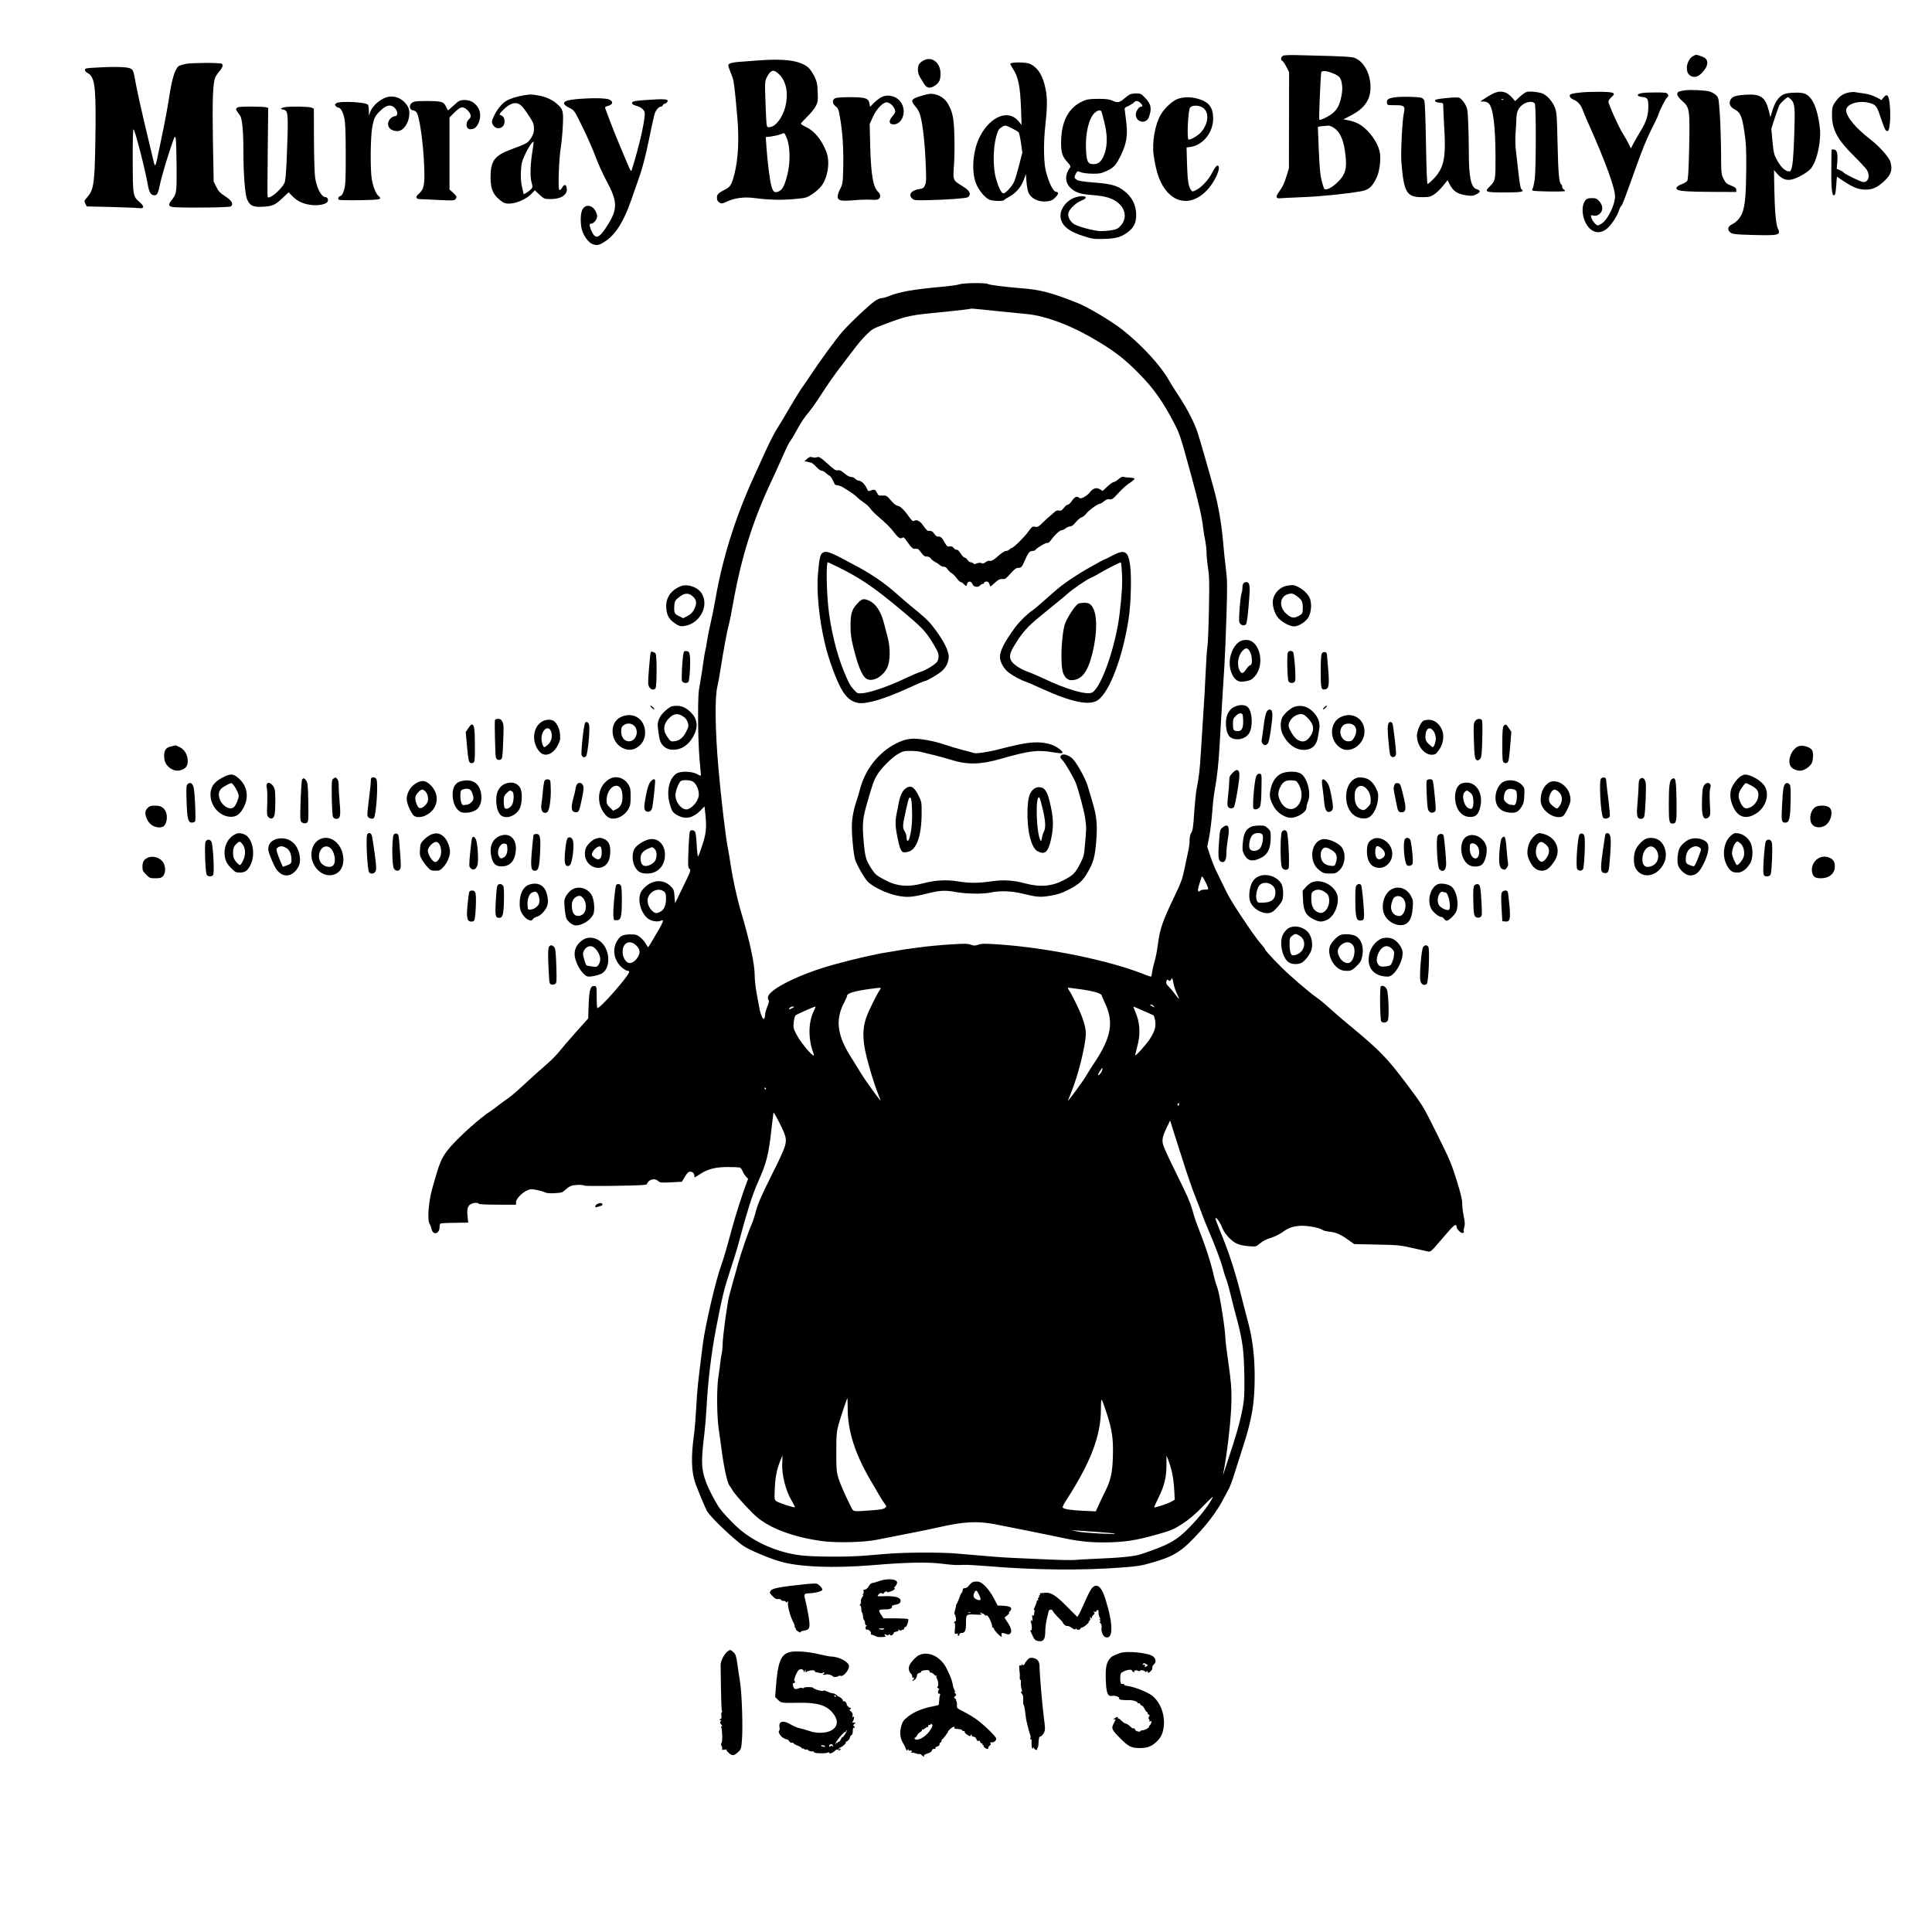<?xml version="1.0" standalone="no"?>
<!DOCTYPE svg PUBLIC "-//W3C//DTD SVG 20010904//EN"
 "http://www.w3.org/TR/2001/REC-SVG-20010904/DTD/svg10.dtd">
<svg version="1.0" xmlns="http://www.w3.org/2000/svg"
 width="2048pt" height="2048pt" viewBox="0 0 2048 2048"
 preserveAspectRatio="xMidYMid meet">

<g transform="translate(0,2048) scale(0.1,-0.1)"
fill="#000000" stroke="none">
<path d="M13603 19890 c-25 -10 -31 -47 -9 -56 7 -3 26 -31 42 -62 l29 -57 -1
-510 -1 -510 -25 -81 c-27 -85 -42 -116 -84 -173 -32 -45 -28 -67 11 -63 17 2
125 7 240 12 187 7 429 31 614 61 89 14 129 48 176 152 28 61 44 179 33 251
-15 109 -115 248 -220 310 -25 15 -73 32 -106 39 l-61 12 77 40 c155 79 219
180 209 329 -9 142 -87 263 -184 287 -21 6 -122 12 -225 15 -104 2 -257 7
-340 9 -90 3 -162 1 -175 -5z m545 -195 c56 -26 70 -47 79 -122 8 -60 -14
-170 -45 -227 -19 -35 -43 -60 -84 -87 -51 -33 -105 -55 -113 -47 -6 6 14 484
21 502 9 22 66 15 142 -19z m0 -576 c55 -40 90 -116 108 -233 27 -182 13 -249
-75 -336 -56 -56 -124 -91 -142 -73 -5 5 -18 44 -29 87 -15 60 -22 137 -30
320 -5 132 -10 244 -10 248 0 6 33 11 111 16 14 1 42 -11 67 -29z"/>
<path d="M17951 19887 c-56 -28 -86 -116 -61 -176 17 -41 67 -58 108 -37 41
21 91 83 98 122 8 45 -9 70 -63 88 -55 19 -52 19 -82 3z"/>
<path d="M9800 19844 c-19 -8 -43 -25 -52 -37 -26 -32 -23 -104 5 -146 12 -19
31 -50 43 -70 26 -46 65 -52 114 -19 46 31 60 61 60 128 0 110 -84 182 -170
144z"/>
<path d="M8020 19838 c-58 -5 -142 -11 -187 -14 -45 -3 -90 -12 -100 -19 -17
-13 -17 -15 0 -62 10 -26 25 -64 32 -83 14 -38 26 -132 51 -426 20 -233 9
-441 -30 -596 -29 -113 -43 -138 -94 -164 -78 -40 -92 -53 -92 -89 0 -26 6
-39 25 -51 23 -15 28 -14 82 10 82 38 185 51 287 37 149 -20 289 -24 425 -11
131 12 134 14 194 54 34 22 76 60 94 84 70 92 94 259 52 364 -50 128 -126 220
-215 262 -30 14 -54 30 -54 35 0 5 30 38 66 73 36 35 77 85 91 112 23 45 25
58 21 150 -3 89 -8 109 -36 168 -18 37 -48 80 -67 95 -88 73 -258 95 -545 71z
m246 -153 c71 -74 93 -202 58 -339 -27 -107 -98 -203 -156 -212 -33 -6 -35 -4
-41 23 -3 17 -9 127 -13 246 -7 210 -6 216 15 259 43 82 75 88 137 23z m75
-672 c36 -92 38 -258 5 -387 -29 -113 -51 -156 -89 -174 -44 -21 -63 -8 -80
56 -17 61 -43 267 -53 423 l-7 96 55 6 c30 4 72 13 94 21 21 8 42 15 46 15 4
1 17 -25 29 -56z"/>
<path d="M1971 19803 c-35 -7 -70 -18 -78 -25 -39 -32 -70 -134 -99 -323 -19
-123 -46 -270 -98 -515 -55 -264 -48 -255 -81 -115 -15 66 -54 230 -87 365
-32 135 -70 306 -84 380 -31 171 -30 167 -64 185 -32 17 -185 20 -373 8 -94
-5 -107 -8 -107 -24 0 -10 13 -25 30 -34 71 -37 86 -133 83 -550 -1 -176 -6
-392 -11 -481 -10 -176 -24 -225 -82 -290 -29 -33 -29 -36 -15 -63 l14 -29
258 -6 c142 -4 275 -9 295 -12 57 -9 61 18 11 61 -74 63 -75 66 -76 435 -1
216 2 333 8 339 11 11 121 -413 150 -578 15 -89 34 -121 70 -121 32 0 39 13
64 130 12 58 53 197 89 309 66 201 67 203 75 160 4 -24 8 -159 9 -299 2 -276
0 -284 -54 -353 -42 -52 -31 -71 43 -74 178 -8 574 -2 586 9 31 25 11 61 -59
107 -56 36 -72 53 -95 100 l-28 56 -8 435 c-7 424 -1 603 24 667 5 14 25 44
44 66 36 42 45 74 23 82 -31 12 -317 10 -377 -2z"/>
<path d="M10710 19803 c0 -7 11 -28 25 -48 60 -89 80 -188 89 -444 l5 -155
-31 38 c-106 129 -294 58 -407 -154 -82 -154 -99 -397 -36 -525 32 -67 91
-134 132 -151 36 -16 149 -19 157 -5 3 5 30 23 60 39 69 39 121 101 149 177
l22 60 6 -80 c3 -44 13 -96 21 -116 29 -66 110 -105 200 -93 43 6 59 14 86 42
36 38 37 55 3 60 -28 4 -72 95 -103 211 -24 89 -28 296 -9 471 23 209 24 300
7 395 -28 149 -81 237 -168 278 -43 20 -208 20 -208 0z m17 -683 c34 -17 66
-36 71 -43 6 -7 17 -58 25 -114 l14 -101 -34 -133 c-19 -73 -42 -151 -52 -174
-22 -49 -91 -125 -114 -125 -21 0 -51 58 -79 157 -33 112 -32 322 1 440 19 69
28 86 55 102 40 27 42 26 113 -9z"/>
<path d="M17855 19522 c-27 -4 -56 -11 -62 -15 -27 -17 -13 -52 37 -95 81 -70
84 -89 76 -492 -6 -259 -11 -340 -21 -357 -8 -11 -33 -27 -56 -35 -50 -17 -72
-43 -49 -58 27 -17 124 -23 375 -24 l250 -1 0 23 c0 19 -10 27 -55 45 -48 19
-58 28 -80 72 -24 49 -25 56 -26 280 -1 127 -7 309 -13 405 -13 173 -13 175
-41 202 -16 15 -46 32 -67 38 -48 14 -203 21 -268 12z"/>
<path d="M15815 19482 c-27 -15 -67 -39 -87 -53 l-37 -25 34 0 c19 0 43 -8 55
-19 47 -43 72 -236 73 -570 1 -242 0 -251 -64 -314 -56 -56 -43 -61 160 -61
179 0 216 7 179 34 -10 8 -19 60 -32 176 -10 91 -23 201 -28 245 -5 44 -6 118
-3 165 4 47 8 117 9 155 2 83 21 124 73 160 47 31 107 34 123 6 14 -28 13
-692 -1 -801 -7 -47 -17 -91 -22 -98 -6 -8 -7 -16 -1 -22 10 -10 332 -15 342
-5 4 4 -1 11 -11 16 -9 6 -17 19 -17 29 0 10 -4 21 -9 24 -24 15 -33 111 -40
427 -7 310 -9 338 -29 390 -24 60 -74 119 -122 144 -35 18 -137 30 -175 21
-15 -4 -49 -27 -75 -52 l-49 -46 -33 38 c-61 69 -131 81 -213 36z m122 -58
c-3 -3 -12 -4 -19 -1 -8 3 -5 6 6 6 11 1 17 -2 13 -5z"/>
<path d="M16760 19500 c-90 -9 -120 -17 -120 -33 0 -20 13 -32 48 -47 36 -14
75 -60 87 -100 4 -14 36 -90 72 -170 168 -376 273 -664 273 -750 0 -92 -78
-251 -142 -290 -18 -11 -36 -20 -40 -20 -17 0 -59 48 -68 78 -9 33 -9 33 21
27 20 -5 38 -1 55 10 50 32 52 94 4 145 -22 24 -37 30 -68 30 -55 0 -70 -7
-89 -44 -27 -51 -21 -145 13 -213 52 -105 139 -133 221 -73 46 34 113 132 133
195 7 22 18 45 24 50 14 11 31 57 161 420 59 166 116 306 157 386 36 69 71
143 78 165 18 56 76 168 94 183 12 10 13 18 5 32 -9 17 -22 19 -139 19 -130 0
-185 -10 -178 -33 3 -6 23 -13 45 -15 58 -4 68 -21 66 -111 -2 -89 -24 -157
-83 -252 -22 -35 -54 -91 -71 -123 l-31 -59 -27 54 c-15 30 -41 77 -59 104
-41 64 -152 311 -152 338 0 11 15 33 33 48 51 44 30 54 -121 56 -70 0 -161 -2
-202 -7z"/>
<path d="M19605 19501 c-57 -10 -98 -35 -132 -78 -48 -60 -53 -77 -53 -161 0
-157 57 -262 236 -439 63 -62 123 -127 134 -145 36 -60 17 -128 -37 -128 -24
0 -198 84 -208 100 -4 7 -23 18 -41 26 l-34 14 6 73 c7 93 -4 132 -37 132
l-24 0 -2 -155 c-4 -212 5 -330 23 -330 19 0 21 9 29 111 l7 86 80 -53 c95
-63 153 -84 227 -84 70 0 121 23 190 86 76 69 94 120 71 205 -14 51 -114 164
-211 239 -156 120 -259 243 -259 311 0 71 148 112 263 73 56 -19 64 -32 112
-177 37 -107 46 -123 68 -114 19 7 30 143 21 256 -10 123 -27 147 -69 96 l-20
-26 -55 30 c-35 18 -82 33 -130 40 -41 5 -84 12 -95 14 -11 3 -38 2 -60 -2z"/>
<path d="M18941 19490 c-66 -10 -120 -73 -151 -176 l-23 -77 -18 73 c-36 142
-87 176 -244 166 -112 -8 -144 -19 -163 -58 -17 -37 -1 -73 45 -97 61 -32 78
-69 103 -231 19 -125 22 -180 21 -395 -2 -275 -12 -389 -41 -469 -21 -55 -65
-104 -115 -127 -42 -20 -46 -61 -9 -86 24 -15 57 -19 214 -23 300 -9 320 -4
286 68 -21 43 -34 198 -38 443 l-3 176 38 -43 c43 -49 89 -68 144 -58 58 10
170 73 207 115 68 80 115 296 96 445 -25 199 -78 318 -157 350 -34 15 -118 16
-192 4z m44 -64 c41 -41 45 -80 35 -371 -9 -254 -17 -335 -35 -378 -6 -14 -14
-17 -34 -12 -37 9 -77 50 -115 120 -30 54 -35 73 -47 196 l-12 135 37 115 c21
62 42 123 48 134 11 22 78 85 91 85 4 0 19 -11 32 -24z"/>
<path d="M9840 19483 c-14 -2 -54 -13 -90 -24 -90 -27 -99 -46 -50 -103 17
-18 37 -50 45 -70 29 -69 55 -269 66 -501 9 -200 9 -235 -5 -266 -13 -31 -21
-37 -54 -42 -91 -12 -129 -60 -81 -103 19 -17 34 -19 158 -16 216 5 407 19
430 31 12 7 21 21 21 35 0 27 -26 52 -97 95 -79 49 -82 55 -71 201 5 69 8 208
5 310 -5 200 -18 263 -71 354 -41 70 -131 113 -206 99z"/>
<path d="M11975 19478 c-11 -6 -35 -24 -54 -40 -52 -46 -73 -50 -127 -26 -40
17 -66 20 -157 20 -92 -1 -117 -5 -160 -25 -152 -70 -227 -213 -229 -436 0
-110 12 -149 69 -212 31 -34 35 -43 25 -57 -65 -89 -51 -180 37 -239 46 -31
94 -43 215 -52 131 -11 206 -35 262 -84 81 -71 89 -169 21 -243 -26 -28 -43
-36 -92 -44 -33 -6 -85 -10 -116 -10 -66 0 -250 49 -288 77 -41 31 -64 77 -56
114 9 42 82 111 139 133 58 22 61 46 7 46 -88 0 -175 -55 -212 -135 -25 -53
-23 -101 4 -150 31 -55 98 -97 219 -137 91 -29 114 -33 200 -31 134 2 193 16
258 61 77 53 105 106 104 197 -1 107 -49 196 -140 261 -69 49 -129 65 -304 79
-115 9 -167 17 -185 29 -29 19 -30 27 -10 66 15 28 16 29 50 15 20 -9 71 -15
122 -16 78 -1 95 2 154 29 76 34 101 63 153 171 56 117 70 199 57 328 -7 59
-14 122 -17 140 -6 29 -3 32 38 50 23 11 49 27 57 36 19 23 46 21 71 -5 24
-26 26 -38 6 -38 -23 0 -56 -50 -56 -84 0 -83 109 -106 138 -29 34 90 25 140
-38 204 -43 46 -50 49 -96 49 -27 0 -58 -6 -69 -12z m-301 -177 c3 -4 17 -54
31 -111 33 -130 36 -239 7 -329 -28 -86 -62 -121 -119 -121 -62 0 -75 25 -81
157 -8 168 30 329 91 386 29 27 61 35 71 18z"/>
<path d="M5555 19470 c-71 -11 -151 -36 -191 -61 -46 -28 -98 -93 -129 -162
-23 -50 -25 -60 -13 -84 31 -66 120 -51 126 21 3 40 -10 64 -42 76 -18 6 -15
12 31 58 32 32 66 55 93 63 60 18 93 -3 157 -99 69 -104 73 -113 73 -170 0
-38 -7 -59 -31 -96 -36 -54 -42 -57 -204 -117 -185 -68 -225 -123 -225 -303 0
-128 34 -195 130 -259 61 -42 223 6 304 89 l36 37 49 -47 c50 -45 51 -46 118
-46 118 0 187 51 169 124 -9 35 -27 33 -48 -5 -11 -18 -22 -27 -29 -23 -16 9
-4 341 16 452 7 44 17 145 21 224 8 163 3 180 -63 238 -50 44 -124 77 -203 89
-71 12 -73 12 -145 1z m91 -581 c-24 -142 -29 -277 -12 -339 14 -51 13 -56 -4
-75 -10 -11 -32 -28 -49 -38 l-30 -17 -17 76 c-12 54 -15 103 -12 168 4 79 10
104 43 176 32 73 82 147 92 137 1 -2 -4 -41 -11 -88z"/>
<path d="M9356 19456 c-21 -8 -60 -36 -86 -61 l-47 -47 -7 37 c-10 54 -45 65
-205 65 -71 0 -141 -4 -155 -10 -37 -14 -36 -59 3 -88 25 -18 31 -32 44 -109
28 -157 39 -324 36 -518 -4 -185 -5 -192 -31 -244 -16 -29 -28 -66 -28 -82 0
-46 28 -53 167 -42 65 6 148 8 186 6 74 -6 97 4 97 42 0 12 -7 28 -16 36 -57
47 -81 177 -89 484 l-6 240 30 67 c34 75 79 131 122 154 26 13 32 13 59 -1 30
-15 60 -60 60 -89 0 -8 -14 -31 -31 -50 -38 -44 -37 -80 3 -84 94 -11 152 123
95 222 -39 69 -125 100 -201 72z"/>
<path d="M4065 19436 c-64 -32 -122 -92 -140 -142 l-14 -39 -1 50 c0 28 -4 56
-9 64 -19 29 -301 43 -336 17 -16 -12 -17 -16 -6 -30 7 -9 19 -16 26 -16 25 0
53 -50 66 -117 10 -49 14 -156 14 -383 0 -276 -2 -322 -18 -374 -12 -39 -24
-60 -37 -63 -23 -6 -33 -29 -17 -40 7 -5 108 -7 225 -5 222 4 236 8 193 46
-28 25 -58 102 -70 177 -17 99 -14 441 4 544 19 106 30 128 94 188 60 56 106
63 146 22 31 -30 35 -85 7 -85 -26 0 -62 -28 -73 -57 -21 -56 22 -103 94 -103
94 0 164 182 104 271 -60 90 -163 120 -252 75z"/>
<path d="M14802 19450 c-82 -9 -104 -22 -100 -59 3 -26 4 -26 85 -26 99 1 111
-10 94 -87 -16 -69 -34 -421 -26 -513 26 -324 55 -375 217 -375 75 0 89 3 129
28 24 16 67 56 94 90 l50 62 19 -38 c39 -79 84 -109 183 -123 56 -8 69 -6 104
12 46 23 46 40 1 54 -59 17 -82 127 -82 401 0 99 -3 243 -7 318 -6 130 -8 140
-37 189 -18 30 -42 55 -57 61 -16 5 -69 4 -143 -4 -99 -11 -117 -15 -114 -29
2 -11 16 -17 45 -19 42 -3 42 -4 42 -40 0 -20 5 -125 11 -232 19 -315 -4 -423
-115 -537 -28 -29 -56 -53 -62 -53 -6 0 -12 144 -17 431 -5 267 -11 440 -18
454 -6 13 -20 26 -32 29 -44 10 -194 14 -264 6z"/>
<path d="M12486 19432 c-55 -18 -140 -97 -181 -166 -62 -107 -94 -292 -76
-431 7 -47 20 -118 31 -159 83 -325 327 -425 530 -217 86 88 157 243 121 265
-12 8 -34 -20 -64 -79 -34 -68 -106 -146 -161 -176 -45 -23 -46 -23 -60 -4
-28 38 -38 101 -43 276 l-5 176 39 5 c135 18 243 153 243 301 0 115 -44 175
-151 207 -77 24 -157 25 -223 2z m255 -88 c80 -41 75 -169 -10 -266 -31 -35
-103 -78 -131 -78 -21 0 -6 316 16 341 21 24 83 25 125 3z"/>
<path d="M6100 19428 c-138 -13 -159 -46 -58 -95 45 -21 48 -26 136 -206 50
-102 111 -241 135 -308 25 -68 77 -184 117 -258 114 -212 118 -291 21 -451
-100 -164 -139 -178 -186 -67 -20 49 -19 67 4 67 26 0 61 46 61 79 0 14 -9 41
-20 59 -39 63 -106 68 -137 9 -21 -38 -23 -148 -4 -214 18 -65 70 -135 113
-151 47 -18 72 -12 141 35 105 72 190 207 266 426 27 78 70 201 95 272 28 81
62 214 91 355 26 124 52 249 60 278 13 51 45 91 73 92 7 0 15 7 18 15 4 8 12
15 19 15 7 0 18 7 26 16 23 28 -8 36 -121 30 -213 -12 -250 -17 -250 -37 0
-13 12 -21 43 -30 43 -11 72 -31 88 -61 20 -38 -49 -354 -137 -628 -3 -8 -15
8 -28 40 -13 30 -53 127 -91 215 -37 88 -87 212 -110 275 -24 63 -46 122 -49
131 -5 12 0 18 21 24 62 15 70 49 18 71 -39 16 -198 17 -355 2z"/>
<path d="M4865 19408 c-11 -6 -41 -31 -67 -56 -26 -25 -49 -44 -50 -41 -2 2
-12 22 -23 44 -24 48 -46 54 -213 54 -117 1 -144 -6 -162 -39 -14 -25 3 -60
29 -60 10 0 26 -9 35 -19 32 -35 74 -331 83 -583 7 -189 -3 -236 -59 -283 -37
-31 -31 -55 14 -56 18 0 107 -4 198 -9 146 -7 166 -6 178 8 18 24 15 31 -25
69 l-38 34 0 382 0 382 51 51 c66 66 91 71 138 27 39 -37 46 -72 20 -94 -43
-36 -36 -109 11 -109 41 0 65 18 86 63 39 88 17 172 -60 224 -37 25 -111 31
-146 11z"/>
<path d="M2510 19335 c-13 -15 -13 -14 35 -81 22 -30 35 -166 35 -364 0 -260
17 -477 41 -527 30 -63 60 -78 147 -75 114 3 144 15 222 88 l69 65 40 -40 c52
-52 101 -77 181 -91 85 -15 181 2 194 36 8 21 -4 44 -23 44 -44 0 -95 97 -111
211 -6 41 -11 221 -12 401 l-1 326 -24 11 c-26 12 -223 15 -285 5 -39 -7 -53
-24 -20 -24 11 0 26 -8 35 -18 21 -22 22 -125 7 -490 -8 -186 -14 -251 -26
-274 -38 -74 -165 -178 -177 -145 -3 6 -2 222 1 478 l5 466 -24 6 c-13 4 -85
7 -160 7 -109 0 -139 -3 -149 -15z"/>
<path d="M10170 17466 c-19 -7 -98 -18 -175 -25 -329 -30 -463 -54 -588 -106
-20 -8 -48 -15 -62 -15 -15 0 -46 -14 -71 -31 -58 -39 -255 -225 -340 -320
-65 -72 -246 -320 -357 -489 -31 -47 -71 -104 -88 -128 -17 -24 -70 -112 -119
-195 -48 -84 -109 -184 -134 -223 -26 -40 -82 -150 -125 -245 -43 -96 -93
-205 -111 -244 -200 -434 -338 -868 -415 -1310 -14 -82 -37 -195 -50 -250 -13
-55 -31 -144 -40 -199 -8 -54 -17 -101 -19 -105 -2 -3 -12 -60 -21 -126 -8
-66 -25 -166 -35 -223 -17 -86 -20 -146 -20 -365 0 -149 7 -333 15 -427 8 -91
15 -170 15 -177 0 -8 -13 -5 -36 9 -54 32 -177 37 -221 9 -79 -49 -111 -189
-74 -320 24 -85 34 -99 94 -129 80 -40 157 -21 234 58 l41 42 9 -78 c15 -144
9 -209 -31 -329 -20 -60 -40 -116 -44 -123 -5 -8 -12 38 -16 113 -3 70 -11
136 -17 146 -11 21 -44 25 -55 7 -5 -7 -12 -96 -16 -198 -6 -170 -6 -186 11
-200 16 -14 13 -25 -68 -190 l-85 -175 -6 72 c-4 65 -8 75 -39 107 -86 89
-223 68 -307 -45 -52 -71 -22 -221 58 -291 36 -31 100 -44 141 -29 27 10 28
10 22 -11 -4 -13 -19 -44 -34 -69 -86 -149 -117 -199 -121 -199 -3 0 -14 17
-25 37 -11 20 -37 50 -58 67 -35 28 -46 31 -107 31 -82 0 -113 -18 -147 -85
-43 -83 -21 -191 52 -259 24 -22 54 -41 65 -41 11 0 20 -5 20 -10 0 -41 -319
-404 -338 -385 -4 4 -7 57 -7 118 0 108 -1 112 -22 115 -43 6 -57 -36 -63
-197 l-5 -147 -129 -144 c-71 -80 -151 -173 -178 -207 -27 -34 -82 -90 -121
-124 -65 -56 -141 -124 -321 -289 -34 -31 -83 -71 -111 -90 -27 -18 -70 -50
-95 -70 -25 -20 -58 -44 -75 -55 -119 -74 -380 -312 -462 -420 -68 -90 -85
-132 -162 -408 -38 -136 -53 -329 -28 -368 8 -13 18 -39 22 -57 15 -71 85 -53
85 23 0 21 5 35 13 36 6 1 19 2 27 3 8 2 71 3 139 4 l124 2 -7 69 c-8 78 3
113 41 130 30 14 70 14 78 1 4 -6 82 -10 201 -10 l194 0 0 28 c0 33 67 103
122 125 32 14 45 14 102 2 36 -8 75 -19 87 -26 14 -7 51 -10 101 -7 71 4 82 8
111 36 18 17 45 36 60 41 33 13 128 15 142 3 6 -4 156 -5 334 -2 263 4 325 8
329 19 16 49 82 66 119 32 19 -18 31 -19 136 -14 l115 6 32 53 c23 39 39 54
54 54 27 0 46 -18 46 -42 0 -10 2 -18 5 -18 2 0 31 17 64 39 79 51 164 71 293
70 57 0 110 -3 119 -5 9 -3 23 -19 30 -37 6 -18 23 -44 36 -58 l23 -25 -31
-85 c-43 -118 -102 -304 -139 -439 -57 -212 -93 -335 -116 -397 -54 -143 -171
-644 -194 -833 -55 -434 -58 -465 -70 -675 -6 -104 -15 -219 -20 -255 -37
-264 -33 -422 14 -551 29 -79 99 -247 120 -286 32 -60 275 -293 387 -371 61
-41 259 -126 384 -163 199 -60 568 -75 991 -40 354 30 575 34 729 15 125 -15
144 -16 238 -12 23 2 134 -5 247 -14 510 -42 998 -47 1436 -13 150 11 199 19
304 50 244 70 320 120 515 335 98 108 185 229 237 328 23 42 52 97 65 122 13
25 40 97 59 160 20 63 60 189 89 280 97 299 125 465 125 747 0 209 -22 395
-66 563 -20 74 -56 212 -79 305 -71 278 -133 464 -235 709 -22 54 -39 101 -36
103 10 11 52 -47 69 -95 22 -63 94 -144 154 -173 31 -15 75 -25 128 -29 77 -6
81 -5 113 22 39 34 71 50 142 73 30 10 75 33 101 51 63 46 102 61 179 69 72 7
206 -15 246 -41 12 -9 49 -18 81 -21 66 -7 112 -27 198 -88 l61 -43 239 -5
c225 -4 249 -7 380 -37 77 -18 152 -34 166 -37 23 -4 37 8 114 99 48 56 105
122 127 146 37 40 58 47 58 18 0 -23 41 -66 62 -66 13 0 18 5 15 14 -3 8 -1
30 5 49 8 26 7 53 -6 114 -9 44 -16 105 -16 136 0 41 -17 110 -60 249 -54 172
-76 224 -205 483 -154 310 -150 302 -329 541 -202 268 -278 347 -568 588 -98
80 -210 177 -250 214 -40 37 -95 82 -121 100 -55 38 -164 128 -295 245 -96 85
-262 259 -262 274 0 5 -16 27 -36 49 -20 21 -68 84 -106 139 -168 244 -233
348 -284 455 -30 63 -70 144 -88 180 -19 36 -48 110 -66 164 l-33 100 22 110
c11 61 25 176 31 256 5 80 18 192 29 250 24 133 39 273 50 475 14 239 39 670
51 845 5 85 15 317 21 515 10 323 9 374 -6 495 -9 74 -21 180 -25 235 -19 228
-51 422 -101 605 -51 188 -150 532 -173 602 -35 107 -110 252 -197 385 -41 61
-90 139 -109 174 -88 156 -291 376 -495 536 -115 90 -362 237 -470 280 -278
111 -399 143 -605 158 -156 12 -330 34 -350 45 -27 14 -257 11 -300 -4z m375
-281 c132 -13 289 -29 349 -35 179 -18 426 -107 654 -236 252 -143 370 -232
549 -418 139 -144 236 -283 349 -501 60 -116 67 -137 180 -550 83 -303 116
-449 129 -570 4 -33 13 -89 21 -125 7 -36 14 -93 14 -128 0 -34 7 -108 16
-165 13 -85 15 -158 9 -447 -4 -190 -11 -364 -16 -387 -5 -23 -13 -149 -19
-280 -6 -131 -17 -335 -26 -453 -8 -118 -19 -289 -24 -380 -10 -178 -21 -271
-45 -392 -8 -43 -19 -149 -25 -235 -11 -176 -16 -209 -36 -238 -8 -11 -14 -44
-14 -75 0 -30 -7 -84 -16 -120 -8 -36 -26 -119 -39 -184 -21 -102 -35 -142
-104 -285 -130 -273 -154 -342 -177 -511 -8 -63 -23 -142 -33 -175 -10 -33
-22 -82 -26 -110 -4 -27 -9 -53 -11 -56 -2 -4 -36 6 -74 22 -363 147 -1034
285 -1562 319 -128 8 -164 8 -197 -4 -35 -12 -47 -12 -81 0 -33 12 -70 12
-195 4 -138 -8 -275 -22 -375 -36 -19 -3 -66 -9 -105 -14 -38 -6 -92 -14 -120
-20 -27 -5 -66 -11 -85 -14 -117 -17 -341 -68 -560 -128 -374 -102 -710 -269
-710 -353 0 -13 4 -26 9 -30 5 -3 -1 -32 -15 -65 -13 -33 -24 -72 -24 -87 0
-16 -4 -34 -9 -41 -11 -18 -39 42 -51 111 -5 28 -19 101 -30 161 -11 60 -20
145 -20 189 0 119 -54 367 -145 672 -40 131 -87 349 -110 498 -8 60 -22 138
-29 175 -23 113 -73 531 -100 847 -35 396 -40 750 -12 865 9 41 26 131 36 200
29 185 67 391 84 451 9 30 31 142 50 249 85 476 209 868 407 1288 23 48 59
128 81 177 79 178 99 220 122 250 12 16 46 74 75 128 30 55 77 125 105 156 28
32 90 119 138 194 87 135 143 214 238 337 27 36 62 82 77 102 86 113 118 151
171 204 53 53 71 63 178 103 262 98 267 99 654 136 138 14 258 28 280 34 3 1
113 -10 245 -24z m-3211 -4985 c33 -12 64 -62 72 -117 5 -32 1 -53 -16 -88
-23 -47 -80 -95 -113 -95 -57 0 -117 78 -117 151 1 39 20 97 44 134 13 20 25
25 61 25 24 0 55 -4 69 -10z m5445 -1070 c10 -19 22 -45 25 -57 7 -21 4 -23
-31 -23 -22 0 -44 -5 -50 -11 -26 -26 -31 3 -11 64 11 34 22 69 24 77 6 17 12
10 43 -50z m-5756 -91 c32 -17 37 -28 37 -87 0 -68 -21 -117 -59 -136 -42 -22
-58 -20 -91 12 -41 41 -57 106 -36 149 28 59 99 88 149 62z m-277 -583 c40
-40 44 -75 14 -123 -24 -40 -62 -66 -92 -61 -35 5 -68 62 -68 118 0 99 78 134
146 66z m5694 -403 c6 -32 23 -80 36 -107 14 -26 23 -50 21 -52 -2 -2 -19 17
-37 42 -18 25 -48 62 -67 81 -28 27 -34 39 -29 59 6 22 9 24 22 13 13 -11 18
-10 25 4 6 9 12 17 14 17 2 0 9 -26 15 -57z m-3116 -70 c-37 -57 -117 -220
-141 -288 -33 -96 -39 -187 -19 -313 18 -112 97 -383 146 -502 17 -41 27 -70
22 -65 -33 37 -166 223 -204 285 -24 41 -72 118 -106 172 -150 235 -170 401
-71 586 16 30 29 61 29 68 0 25 76 48 235 70 137 18 131 19 109 -13z m2119 12
c135 -18 227 -43 234 -64 2 -9 19 -47 37 -86 95 -200 65 -365 -113 -630 -26
-38 -66 -101 -88 -140 -35 -59 -193 -275 -193 -263 0 2 15 39 33 83 75 179
157 509 157 631 0 68 -31 167 -91 292 -32 68 -67 136 -79 152 -21 30 -25 40
-12 40 4 0 55 -7 115 -15z m788 -182 c13 -15 12 -15 -11 -3 -34 17 -36 20 -18
20 9 0 22 -7 29 -17z m-3831 -18 c-33 -19 -46 -19 -30 0 7 8 22 15 34 15 20
-1 20 -2 -4 -15z m230 -25 c-64 -125 -65 -304 -5 -462 28 -73 -128 103 -181
204 -34 66 -36 75 -30 132 3 33 12 66 19 72 12 12 195 93 210 94 4 0 -2 -18
-13 -40z m3486 -3 c55 -23 104 -46 111 -50 6 -4 15 -32 19 -63 8 -65 -7 -111
-63 -196 -37 -55 -142 -172 -149 -165 -2 1 8 43 21 92 38 138 30 257 -25 382
-10 24 -17 43 -16 43 2 0 48 -19 102 -43z m-435 -639 c-9 -25 -41 -57 -41 -42
0 14 41 77 46 72 2 -3 0 -16 -5 -30z m-3561 -188 c0 -5 -2 -10 -4 -10 -3 0 -8
5 -11 10 -3 6 -1 10 4 10 6 0 11 -4 11 -10z m4376 -177 c-10 -10 -19 5 -10 18
6 11 8 11 12 0 2 -7 1 -15 -2 -18z m-4184 -292 c37 -98 29 -125 -130 -443
-110 -220 -147 -305 -168 -383 -14 -55 -35 -118 -45 -140 -35 -78 -116 -312
-148 -430 -18 -66 -41 -151 -53 -190 -11 -38 -28 -101 -38 -140 -21 -77 -70
-441 -70 -520 0 -27 -4 -68 -9 -90 -5 -22 -12 -65 -15 -95 -3 -30 -13 -104
-22 -165 -18 -119 -15 -418 5 -545 5 -36 20 -137 31 -225 25 -185 61 -349 83
-373 8 -9 22 -32 32 -50 9 -19 72 -93 140 -166 104 -111 139 -140 220 -189
142 -85 360 -153 589 -183 157 -21 447 -14 586 15 52 10 201 40 330 65 129 25
273 55 320 66 267 61 409 68 595 33 211 -41 571 -114 685 -138 185 -41 306
-55 460 -55 223 0 351 19 603 92 126 36 153 48 242 106 72 47 134 99 218 186
109 111 116 117 91 71 -42 -76 -132 -189 -236 -296 -136 -140 -221 -187 -513
-284 -73 -24 -217 -38 -510 -50 -77 -3 -162 -8 -190 -11 -27 -3 -165 -1 -305
6 -140 6 -302 13 -360 16 -96 4 -204 12 -605 47 -157 13 -538 12 -720 -4 -66
-5 -176 -14 -245 -20 -187 -15 -535 -13 -675 4 -241 30 -484 136 -651 282 -80
69 -193 192 -221 240 -82 137 -131 244 -153 330 -25 99 -24 190 6 430 8 66 19
197 24 290 14 271 51 577 100 830 65 339 86 423 154 629 31 93 70 219 86 280
56 210 71 261 116 406 25 80 65 188 89 240 92 205 114 293 145 580 7 58 13
114 15 125 2 11 4 25 4 30 2 15 90 -152 113 -214z m4250 -366 c39 -121 89
-263 111 -315 21 -52 51 -131 67 -175 16 -44 47 -123 70 -175 64 -147 136
-338 154 -410 9 -36 25 -87 36 -115 11 -27 33 -106 49 -175 16 -69 48 -192 71
-275 23 -84 47 -205 55 -275 16 -132 22 -454 10 -555 -13 -115 -57 -291 -115
-470 -33 -99 -71 -216 -85 -260 -13 -44 -23 -69 -20 -55 45 224 88 609 89 795
1 120 -5 195 -31 377 -18 125 -33 244 -33 265 0 90 -60 471 -83 534 -13 35
-32 98 -41 139 -33 146 -90 320 -177 540 -16 41 -40 116 -53 166 -18 66 -62
165 -159 360 -74 148 -140 291 -147 317 -15 56 -7 93 43 196 l31 63 43 -138
c24 -77 76 -238 115 -359z m-3576 -2563 c1 -232 78 -472 238 -747 33 -55 74
-127 93 -160 19 -33 45 -74 58 -91 24 -31 24 -32 6 -49 -15 -12 -50 -19 -143
-25 -200 -15 -190 -17 -215 33 -60 118 -114 240 -135 307 -21 69 -23 93 -23
280 1 191 3 212 27 300 23 81 87 270 91 270 1 0 2 -53 3 -118z m2744 -39 c59
-180 73 -277 67 -463 -5 -173 -23 -253 -82 -370 -18 -36 -48 -98 -66 -138
l-33 -73 -135 6 c-139 7 -205 18 -216 35 -4 6 15 44 42 84 253 391 363 678
363 954 0 80 3 112 10 102 6 -8 28 -70 50 -137z m-3438 -529 c-7 -126 37 -299
104 -409 19 -32 32 -60 30 -62 -7 -8 -169 45 -195 63 -23 17 -23 19 -18 138 6
122 21 198 59 294 11 28 21 52 22 52 1 0 0 -34 -2 -76z m4129 -89 c11 -44 23
-130 26 -191 l6 -111 -34 -20 c-32 -20 -177 -68 -184 -61 -2 2 18 47 45 101
63 128 84 215 85 345 l0 102 18 -42 c10 -24 27 -79 38 -123z m-766 -646 c88
-6 162 -13 165 -16 10 -11 -327 7 -395 22 l-70 14 70 -4 c39 -3 142 -10 230
-16z"/>
<path d="M8555 15616 l-27 -25 29 -6 c15 -4 36 -9 45 -11 9 -3 33 -23 52 -44
20 -22 45 -40 56 -40 12 0 32 -11 44 -24 13 -12 31 -26 40 -29 9 -4 25 -27 36
-52 11 -25 23 -45 27 -46 30 -3 57 -11 81 -26 85 -52 129 -83 147 -103 11 -12
43 -37 70 -56 28 -18 59 -47 70 -64 11 -16 42 -49 69 -72 105 -91 148 -133
182 -180 43 -57 69 -75 89 -58 11 9 21 2 47 -36 50 -72 67 -87 94 -81 20 3 31
-3 52 -32 34 -45 41 -51 72 -51 14 0 31 -9 37 -20 7 -11 27 -27 44 -36 18 -9
41 -25 53 -35 11 -11 30 -18 41 -17 13 2 27 -7 40 -27 11 -16 31 -35 43 -41
12 -6 35 -29 52 -52 17 -23 36 -42 44 -42 7 0 21 -9 31 -20 21 -23 35 -26 35
-7 0 20 21 36 37 30 8 -3 19 -16 24 -29 10 -28 59 -33 79 -9 7 8 19 15 26 15
8 0 14 4 14 9 0 15 32 22 46 10 7 -6 14 -20 16 -32 3 -20 7 -18 51 23 40 36
55 44 82 42 29 -3 39 4 86 57 39 44 60 61 79 61 36 0 43 8 74 80 33 78 51 100
82 100 13 0 26 4 29 10 13 21 113 80 127 75 9 -4 25 9 43 35 35 50 90 100 111
100 9 0 27 9 41 20 14 11 36 20 48 20 15 0 36 16 59 45 21 25 48 48 61 51 13
3 36 21 50 40 26 35 123 104 145 104 6 0 26 12 43 26 22 18 39 25 60 21 25 -3
37 5 94 68 36 40 89 88 119 106 29 19 52 39 50 44 -1 6 -23 11 -47 12 -24 0
-54 4 -65 8 -16 5 -31 -2 -57 -24 -19 -17 -42 -31 -51 -31 -9 0 -39 -21 -67
-47 l-50 -47 -30 18 c-37 22 -75 10 -108 -35 -12 -16 -38 -37 -59 -48 -32 -16
-40 -17 -56 -5 -24 17 -45 6 -77 -40 -13 -20 -31 -36 -40 -36 -9 0 -28 -15
-42 -34 -21 -27 -31 -32 -52 -28 -17 3 -33 -2 -45 -14 -11 -11 -34 -30 -50
-44 -17 -14 -53 -46 -79 -72 -42 -42 -52 -47 -79 -42 -28 6 -34 2 -75 -56 -45
-61 -156 -170 -175 -170 -5 0 -15 -7 -22 -15 -7 -8 -23 -15 -35 -15 -13 0 -44
-19 -71 -43 -58 -52 -87 -69 -107 -62 -7 3 -24 -3 -38 -13 -17 -15 -29 -18
-46 -11 -15 5 -32 4 -48 -3 -19 -9 -28 -9 -37 0 -7 7 -20 12 -29 12 -9 0 -24
11 -33 25 -9 14 -23 25 -31 25 -8 0 -26 18 -40 40 -14 22 -30 41 -35 41 -6 1
-14 2 -20 3 -5 0 -15 10 -23 20 -10 13 -22 17 -40 14 -24 -5 -30 1 -57 48 -27
49 -39 58 -76 57 -6 0 -19 13 -30 28 -18 28 -30 33 -64 31 -8 0 -30 22 -48 49
-35 54 -72 75 -101 59 -16 -8 -25 0 -60 49 -47 68 -94 111 -121 111 -10 0 -39
24 -65 54 -44 52 -49 55 -90 53 -40 -2 -45 0 -60 32 -16 34 -29 37 -76 17 -12
-5 -20 1 -28 21 -20 47 -56 84 -84 87 -15 1 -33 11 -40 20 -7 10 -27 19 -43
20 -19 1 -47 15 -74 39 -34 29 -50 36 -70 32 -21 -5 -39 7 -109 71 -66 60 -88
74 -105 69 -26 -8 -36 -8 -62 0 -15 5 -29 -1 -49 -19z"/>
<path d="M8716 14617 c-22 -16 -32 -66 -46 -227 -15 -181 13 -471 71 -717 24
-105 51 -192 96 -313 86 -227 151 -311 259 -331 85 -16 273 39 521 152 95 44
178 79 185 79 21 0 150 76 184 108 41 37 64 82 70 136 9 67 -54 191 -168 336
-50 64 -89 99 -238 221 -41 34 -106 89 -143 123 -121 108 -252 199 -404 282
-309 168 -344 182 -387 151z m151 -140 c248 -121 390 -217 675 -455 241 -201
268 -229 357 -377 49 -82 56 -103 47 -150 -6 -30 -18 -43 -74 -80 -37 -24 -87
-49 -112 -56 -25 -7 -103 -41 -175 -75 -153 -74 -355 -144 -437 -152 -58 -5
-59 -5 -96 36 -41 45 -54 69 -105 192 -80 192 -146 469 -168 697 -19 198 -21
463 -4 463 2 0 43 -19 92 -43z"/>
<path d="M9087 14081 c-58 -62 -72 -109 -71 -241 0 -85 7 -130 33 -235 57
-222 100 -315 156 -329 68 -17 161 42 201 129 32 67 33 207 4 318 -11 43 -29
111 -40 153 -33 126 -88 208 -162 239 -57 23 -71 19 -121 -34z"/>
<path d="M11790 14590 c-41 -22 -78 -40 -81 -40 -4 0 -71 -36 -149 -80 -163
-92 -296 -183 -390 -267 -145 -128 -203 -179 -225 -193 -54 -36 -138 -118
-183 -179 -111 -150 -162 -249 -162 -315 0 -55 43 -129 96 -168 52 -38 132
-80 174 -93 14 -4 95 -39 180 -78 313 -142 501 -180 589 -118 125 89 265 462
326 869 23 155 31 439 15 557 -21 156 -56 175 -190 105z m103 -187 c6 -110 0
-218 -24 -423 -40 -345 -194 -789 -292 -841 -55 -30 -273 33 -520 151 -57 26
-129 58 -162 69 -84 30 -164 85 -180 125 -18 42 -8 79 42 161 80 131 137 195
274 306 37 30 101 82 142 116 42 35 86 71 98 80 12 10 29 25 38 33 53 49 196
148 251 173 36 16 78 39 94 50 27 19 214 115 227 116 3 1 9 -52 12 -116z"/>
<path d="M11428 14079 c-29 -16 -107 -133 -134 -199 -42 -105 -58 -446 -24
-535 18 -48 49 -75 86 -75 105 0 170 79 218 262 64 247 60 465 -9 534 -19 19
-35 24 -72 24 -26 0 -56 -5 -65 -11z"/>
<path d="M9573 12631 c-217 -79 -391 -273 -454 -508 -11 -43 -29 -103 -40
-135 -31 -90 -49 -187 -49 -273 0 -116 19 -301 37 -354 17 -52 92 -183 126
-221 51 -58 207 -133 321 -155 103 -20 153 -16 301 20 147 37 198 40 312 20
114 -21 292 -24 375 -6 98 21 221 17 338 -12 157 -38 185 -40 295 -22 79 13
119 27 190 63 113 58 152 93 204 184 63 108 78 165 92 335 13 174 5 259 -41
413 -15 52 -37 127 -49 165 -23 80 -113 242 -159 290 -36 36 -91 57 -116 43
-21 -12 -20 -31 3 -52 27 -24 124 -191 145 -246 36 -99 89 -300 100 -380 13
-93 13 -99 -3 -275 -9 -111 -13 -126 -52 -202 -51 -99 -71 -119 -169 -171
-126 -67 -251 -79 -410 -37 -132 35 -234 41 -366 22 -140 -20 -225 -20 -349 0
-125 20 -245 13 -375 -22 -157 -41 -275 -30 -400 37 -91 48 -103 59 -146 125
-55 86 -64 119 -79 285 -16 182 -11 240 36 403 58 203 71 239 104 296 42 73
158 189 227 228 46 27 63 31 127 31 40 0 90 -4 110 -10 20 -5 85 -21 144 -35
59 -15 141 -37 181 -50 168 -53 308 -51 521 10 307 88 395 99 560 70 53 -9 92
-12 97 -7 14 14 -59 69 -115 88 -96 32 -196 33 -341 3 -72 -15 -172 -39 -223
-53 -86 -24 -239 -48 -255 -39 -4 2 -58 16 -120 32 -62 16 -153 43 -201 60
-98 34 -242 61 -327 61 -30 -1 -78 -9 -107 -19z"/>
<path d="M9591 12115 c-29 -25 -52 -78 -67 -160 -4 -22 -8 -44 -9 -50 -27
-120 -28 -163 -6 -280 23 -121 40 -169 64 -178 8 -3 31 -2 52 3 93 21 145 171
145 423 0 103 -1 110 -35 177 -48 96 -86 113 -144 65z m77 -232 c4 -120 -7
-220 -29 -291 -13 -39 -29 -33 -29 11 0 18 -9 47 -21 66 -24 40 -22 61 17 235
28 124 32 132 48 116 7 -6 12 -60 14 -137z"/>
<path d="M10968 12123 c-52 -33 -72 -93 -76 -231 -7 -212 39 -402 107 -436 77
-40 112 -9 142 125 27 125 27 211 -1 344 -22 109 -45 170 -73 193 -25 21 -70
23 -99 5z m86 -223 c30 -130 33 -195 11 -237 -8 -15 -17 -46 -21 -68 -5 -32
-8 -36 -15 -22 -46 81 -55 501 -10 451 5 -5 20 -61 35 -124z"/>
<path d="M13182 14298 c-7 -7 -12 -29 -12 -49 0 -21 -5 -50 -11 -66 -5 -15
-14 -88 -19 -162 -8 -119 -7 -137 7 -153 19 -21 46 -23 61 -5 11 12 24 124 37
313 7 98 -2 134 -33 134 -10 0 -23 -5 -30 -12z"/>
<path d="M7211 14264 c-105 -45 -158 -128 -148 -234 7 -76 30 -116 92 -158 42
-28 57 -33 91 -29 167 18 275 211 193 345 -41 69 -156 108 -228 76z m142 -115
c33 -36 34 -70 5 -129 -17 -33 -36 -52 -69 -69 l-46 -24 -46 22 c-50 24 -54
35 -48 121 3 40 12 53 66 92 50 36 96 32 138 -13z"/>
<path d="M13642 14271 c-71 -12 -134 -75 -148 -148 -10 -52 13 -137 49 -185
38 -49 126 -98 176 -98 50 0 130 54 154 102 28 57 33 139 13 193 -19 49 -78
104 -139 130 -39 16 -40 16 -105 6z m106 -111 c52 -38 62 -57 62 -122 0 -62
-3 -67 -51 -91 -46 -24 -80 -15 -129 32 -75 71 -63 178 23 203 40 11 54 8 95
-22z"/>
<path d="M13154 13686 c-55 -25 -100 -97 -115 -184 -17 -102 21 -210 84 -240
21 -10 40 -11 84 -3 49 9 64 17 94 51 109 119 58 371 -77 386 -22 2 -53 -2
-70 -10z m97 -116 c24 -44 27 -140 4 -140 -8 0 -26 -18 -41 -39 -32 -49 -50
-57 -68 -28 -38 59 -26 164 25 218 35 37 56 35 80 -11z"/>
<path d="M7246 13558 c-14 -63 -25 -280 -16 -299 12 -21 52 -26 68 -6 13 16
24 230 14 282 -6 34 -11 40 -34 43 -22 3 -28 -2 -32 -20z"/>
<path d="M13652 13563 c-12 -31 -6 -291 8 -308 19 -23 59 -19 69 8 10 28 -8
287 -22 305 -14 18 -46 15 -55 -5z"/>
<path d="M6899 13568 c-6 -20 -11 -68 -21 -194 -11 -139 -10 -154 5 -178 19
-28 45 -34 65 -14 15 15 17 340 2 369 -9 15 -47 28 -51 17z"/>
<path d="M14011 13551 c-7 -12 -11 -88 -11 -189 0 -179 5 -198 47 -190 39 7
46 49 33 206 -7 81 -13 156 -14 167 -3 28 -42 32 -55 6z"/>
<path d="M13107 12996 c-46 -17 -61 -30 -86 -70 -43 -71 -30 -224 21 -261 61
-42 160 -21 199 42 41 66 36 218 -9 272 -22 28 -77 35 -125 17z m71 -150 c3
-79 -13 -116 -52 -116 -50 0 -56 8 -56 72 0 53 3 63 30 89 19 20 38 29 52 27
21 -3 23 -9 26 -72z"/>
<path d="M6905 12980 c10 -11 23 -20 28 -20 6 0 2 9 -8 20 -10 11 -23 20 -28
20 -6 0 -2 -9 8 -20z"/>
<path d="M7123 12993 c-12 -2 -45 -24 -72 -49 -62 -56 -87 -114 -77 -181 4
-27 9 -65 12 -86 10 -86 60 -138 136 -144 87 -7 169 41 221 130 62 106 55 193
-23 269 -61 59 -117 76 -197 61z m119 -108 c26 -17 41 -38 49 -65 11 -36 9
-44 -17 -95 -32 -65 -69 -95 -123 -102 -41 -6 -45 -3 -86 60 -42 64 -28 136
39 195 45 40 87 42 138 7z"/>
<path d="M13725 12989 c-40 -11 -111 -72 -132 -113 -24 -47 -22 -132 6 -184
57 -110 146 -169 241 -160 75 7 117 51 131 138 4 25 11 63 14 85 10 56 -8 114
-52 164 -59 69 -130 93 -208 70z m140 -123 c65 -67 71 -127 21 -196 -39 -54
-80 -63 -133 -31 -36 22 -93 114 -93 149 0 59 66 122 129 122 28 0 43 -9 76
-44z"/>
<path d="M14035 12980 c-10 -11 -14 -20 -8 -20 5 0 18 9 28 20 10 11 14 20 8
20 -5 0 -18 -9 -28 -20z"/>
<path d="M13425 12930 c-9 -17 -23 -84 -30 -148 -8 -64 -17 -129 -20 -143 -4
-17 0 -32 10 -43 20 -19 26 -20 49 -3 13 9 22 47 37 147 24 167 23 214 -8 218
-16 2 -26 -5 -38 -28z"/>
<path d="M6583 12880 c-134 -60 -113 -280 32 -336 56 -21 105 -14 151 21 52
40 77 97 72 166 -10 134 -131 206 -255 149z m142 -96 c55 -59 12 -168 -63
-162 -48 4 -77 44 -77 105 0 35 5 49 24 64 34 28 87 25 116 -7z"/>
<path d="M14210 12878 c-122 -63 -120 -253 4 -329 102 -62 249 40 250 174 2
102 -70 177 -169 177 -23 0 -61 -10 -85 -22z m137 -83 c35 -24 39 -76 11 -127
-19 -36 -29 -44 -57 -46 -83 -8 -127 116 -60 171 26 21 77 22 106 2z"/>
<path d="M5247 12848 c-6 -15 2 -362 9 -394 5 -26 29 -37 53 -24 16 8 19 31
25 189 7 154 5 183 -8 210 -13 24 -23 31 -45 31 -16 0 -32 -6 -34 -12z"/>
<path d="M15635 12834 c-15 -23 -16 -48 -11 -206 5 -177 11 -208 41 -208 6 0
19 8 27 18 12 13 17 56 21 209 3 131 1 195 -6 202 -19 19 -54 12 -72 -15z"/>
<path d="M5739 12827 c-96 -64 -104 -225 -16 -319 54 -57 141 -24 190 72 24
47 28 64 24 111 -5 59 -25 107 -58 140 -27 27 -96 26 -140 -4z m101 -97 c20
-48 7 -110 -30 -142 -16 -16 -34 -28 -39 -28 -14 0 -31 49 -31 91 0 91 72 147
100 79z"/>
<path d="M15087 12839 c-27 -16 -67 -108 -67 -155 0 -127 103 -233 194 -198 8
3 29 28 47 55 44 69 51 155 17 219 -32 58 -78 90 -132 90 -23 0 -49 -5 -59
-11z m98 -96 c21 -21 35 -57 35 -92 0 -36 -19 -91 -32 -91 -5 0 -25 15 -44 34
-27 27 -34 42 -34 75 0 78 36 114 75 74z"/>
<path d="M6203 12818 c-16 -21 -48 -327 -37 -346 15 -23 29 -25 46 -8 19 19
45 296 32 334 -11 30 -27 38 -41 20z"/>
<path d="M14722 12818 c-7 -7 -12 -36 -12 -65 0 -54 16 -230 25 -269 6 -29 35
-39 54 -20 13 14 13 33 -3 173 -10 87 -21 164 -25 172 -10 20 -24 24 -39 9z"/>
<path d="M4964 12760 l-27 -40 14 -156 c12 -129 17 -159 32 -168 12 -8 22 -8
35 0 15 10 17 30 16 192 -1 177 -7 212 -35 212 -5 0 -21 -18 -35 -40z"/>
<path d="M15939 12784 c-10 -13 -14 -60 -14 -197 0 -160 2 -181 18 -191 12 -8
22 -8 35 0 14 9 19 39 30 169 l13 157 -26 39 c-28 43 -36 47 -56 23z"/>
<path d="M1845 12575 c-5 -2 -22 -6 -38 -9 -47 -11 -67 -40 -67 -96 0 -63 19
-102 67 -135 43 -29 90 -32 133 -10 37 19 50 43 50 91 0 61 -34 120 -84 143
-23 12 -44 21 -47 20 -2 0 -8 -2 -14 -4z"/>
<path d="M19075 12572 c-75 -17 -132 -144 -95 -213 14 -26 62 -49 102 -49 41
0 102 40 123 80 18 35 19 119 2 141 -23 30 -89 51 -132 41z"/>
<path d="M13063 12284 c-29 -30 -33 -42 -33 -87 0 -29 -5 -98 -12 -154 -9 -82
-9 -105 1 -117 17 -20 45 -20 61 -2 15 20 62 297 58 350 -4 54 -31 58 -75 10z"/>
<path d="M13595 12285 c-54 -19 -99 -73 -119 -143 -23 -83 -20 -121 14 -189
31 -63 74 -103 135 -129 49 -20 89 -17 145 11 53 27 80 57 80 91 0 12 7 39 16
60 35 85 -9 252 -78 294 -40 24 -132 27 -193 5z m172 -120 c35 -63 40 -134 13
-190 -50 -103 -160 -93 -211 19 -25 54 -24 92 4 146 27 55 57 71 122 68 46 -3
51 -6 72 -43z"/>
<path d="M13317 12253 c-19 -36 -44 -330 -29 -345 17 -17 56 -4 69 23 8 17 14
84 15 185 3 157 3 159 -19 162 -16 2 -26 -5 -36 -25z"/>
<path d="M2385 12251 c-115 -53 -160 -115 -153 -212 8 -112 98 -208 202 -217
68 -5 110 23 151 103 62 122 29 250 -85 328 -31 22 -65 21 -115 -2z m87 -88
c28 -34 58 -94 58 -119 0 -30 -25 -92 -47 -116 -50 -55 -163 33 -163 128 0 45
18 68 85 103 48 25 48 25 67 4z"/>
<path d="M18459 12255 c-41 -22 -97 -98 -110 -148 -14 -57 -6 -116 25 -183 50
-107 134 -133 236 -71 104 62 149 190 101 286 -23 43 -94 97 -160 119 -43 15
-60 15 -92 -3z m101 -100 c27 -13 56 -35 64 -47 36 -51 8 -139 -56 -178 -60
-36 -91 -22 -123 53 -27 66 -19 102 44 180 18 21 12 22 71 -8z"/>
<path d="M3534 12226 c-18 -14 -19 -27 -17 -200 2 -108 7 -195 13 -206 6 -12
21 -20 36 -20 41 0 47 31 35 168 -6 66 -11 147 -11 181 0 41 -5 64 -16 75 -19
19 -16 19 -40 2z"/>
<path d="M3937 12233 c-4 -3 -7 -23 -7 -43 0 -21 -9 -104 -20 -186 -11 -82
-18 -159 -15 -171 6 -26 50 -42 68 -24 25 25 48 372 27 412 -10 19 -40 26 -53
12z"/>
<path d="M6450 12216 c-86 -58 -119 -161 -89 -271 16 -56 62 -120 98 -135 65
-26 158 16 202 93 20 36 24 55 24 132 0 78 -3 95 -24 129 -48 77 -141 100
-211 52z m125 -86 c12 -14 20 -41 23 -78 5 -77 -15 -126 -63 -149 l-35 -17
-35 34 c-29 28 -35 41 -35 76 0 112 90 195 145 134z"/>
<path d="M14350 12218 c-112 -75 -106 -307 9 -384 51 -33 117 -40 156 -16 45
28 85 109 92 186 5 58 3 71 -21 121 -36 72 -82 107 -149 113 -42 3 -59 -1 -87
-20z m132 -95 c34 -35 48 -73 48 -127 0 -35 -6 -48 -34 -75 -30 -29 -38 -32
-63 -24 -46 16 -73 66 -73 138 0 48 5 68 21 89 27 35 67 34 101 -1z"/>
<path d="M16972 12228 c-24 -24 -4 -388 23 -417 17 -17 60 -7 69 15 4 9 -3 85
-13 168 -11 83 -22 171 -23 196 -2 36 -7 46 -23 48 -11 1 -26 -3 -33 -10z"/>
<path d="M17386 12224 c-11 -10 -16 -33 -16 -67 0 -29 -5 -109 -11 -180 -14
-145 -7 -177 36 -177 17 0 28 7 34 23 12 31 24 316 16 361 -9 44 -36 63 -59
40z"/>
<path d="M3203 12218 c-11 -15 -26 -400 -17 -436 8 -27 48 -39 70 -21 13 11
15 41 12 214 -3 172 -6 205 -21 228 -19 30 -30 33 -44 15z"/>
<path d="M17722 12222 c-24 -16 -32 -79 -32 -262 0 -191 4 -210 41 -210 40 0
44 23 41 244 -4 225 -10 253 -50 228z"/>
<path d="M5772 12203 c-5 -10 -13 -58 -17 -108 -4 -49 -11 -110 -15 -134 -13
-71 16 -115 60 -91 24 13 43 143 38 260 -3 84 -3 85 -30 88 -18 2 -30 -3 -36
-15z"/>
<path d="M6904 12203 c-25 -25 -40 -68 -58 -162 -22 -113 -21 -148 4 -161 29
-16 58 4 65 43 14 83 34 281 29 288 -8 14 -21 11 -40 -8z"/>
<path d="M14015 12210 c-4 -6 -2 -41 4 -78 5 -37 13 -102 17 -145 8 -96 28
-128 68 -109 31 14 33 39 11 157 -20 103 -30 134 -57 162 -24 25 -34 28 -43
13z"/>
<path d="M15123 12204 c-7 -18 3 -255 13 -297 8 -36 37 -52 65 -36 20 11 21
16 15 93 -13 149 -23 233 -30 245 -11 17 -56 13 -63 -5z"/>
<path d="M4891 12200 c-73 -17 -104 -82 -90 -187 9 -64 40 -118 81 -139 43
-22 141 -5 179 32 35 34 51 101 38 167 -20 108 -95 154 -208 127z m104 -104
c9 -13 18 -40 22 -59 4 -29 1 -40 -20 -61 -15 -14 -35 -26 -46 -26 -11 0 -26
-2 -33 -5 -21 -8 -38 37 -38 101 0 47 3 56 23 64 41 16 76 11 92 -14z"/>
<path d="M15944 12196 c-61 -27 -102 -120 -89 -205 10 -69 62 -116 137 -124
71 -9 99 3 135 57 23 35 28 54 31 122 4 78 3 83 -25 113 -42 47 -127 64 -189
37z m127 -98 c13 -19 11 -103 -3 -133 -7 -16 -17 -24 -26 -20 -7 3 -22 5 -33
5 -11 0 -32 12 -46 26 -21 21 -25 32 -20 66 8 58 33 81 81 75 21 -3 43 -11 47
-19z"/>
<path d="M4402 12172 c-57 -36 -97 -114 -90 -175 7 -54 55 -155 81 -168 30
-17 80 -13 123 9 129 66 152 216 49 319 -53 53 -97 57 -163 15z m107 -81 c28
-28 38 -88 20 -119 -22 -40 -67 -68 -86 -56 -24 15 -47 86 -39 118 7 30 51 76
72 76 8 0 23 -9 33 -19z"/>
<path d="M16418 12183 c-43 -30 -68 -69 -80 -125 -14 -69 -5 -115 33 -161 54
-65 144 -97 196 -69 11 6 34 43 52 82 28 61 32 79 27 118 -8 57 -31 96 -78
135 -47 37 -111 46 -150 20z m105 -97 c37 -34 44 -84 18 -135 -12 -22 -28 -41
-36 -41 -8 0 -30 14 -50 31 -28 25 -35 38 -35 68 0 44 33 101 58 101 11 0 31
-11 45 -24z"/>
<path d="M5383 12180 c-49 -11 -81 -36 -103 -80 -37 -72 -20 -222 29 -262 55
-44 154 -11 198 67 29 51 33 181 6 225 -26 44 -75 63 -130 50z m47 -90 c22
-13 19 -109 -4 -144 -20 -32 -56 -48 -73 -34 -8 6 -13 34 -13 70 0 52 3 63 29
89 32 32 38 34 61 19z"/>
<path d="M15502 12178 c-61 -17 -92 -104 -72 -208 17 -91 78 -150 154 -150 56
0 80 20 100 79 55 170 -41 318 -182 279z m84 -101 c22 -19 28 -34 32 -79 2
-31 -1 -64 -7 -76 -10 -18 -15 -20 -40 -11 -51 18 -82 137 -45 173 21 21 28
20 60 -7z"/>
<path d="M1987 12166 c-12 -12 -14 -44 -9 -178 5 -183 16 -228 55 -228 14 0
29 6 35 13 10 12 -1 290 -14 352 -11 53 -38 70 -67 41z"/>
<path d="M2827 12166 c-3 -8 -2 -28 2 -44 5 -16 6 -87 4 -158 -5 -123 -5 -130
16 -149 28 -24 53 -11 62 31 9 39 10 210 3 256 -10 60 -71 105 -87 64z"/>
<path d="M6110 12154 c-6 -14 -10 -32 -10 -40 0 -8 -9 -47 -20 -86 -32 -116
-25 -158 27 -158 29 0 34 13 63 150 17 81 19 111 11 133 -14 37 -57 38 -71 1z"/>
<path d="M14779 12153 c-8 -20 -7 -43 2 -83 6 -30 17 -82 23 -115 13 -73 21
-85 50 -85 54 0 57 35 17 195 -26 104 -29 110 -54 113 -22 3 -29 -2 -38 -25z"/>
<path d="M18063 12153 c-14 -22 -19 -53 -21 -158 -4 -133 5 -180 33 -191 9 -4
25 2 36 12 20 18 21 26 14 149 -4 87 -3 140 4 159 21 55 -34 79 -66 29z"/>
<path d="M18922 12168 c-18 -24 -22 -54 -31 -219 -10 -175 -7 -189 36 -189 40
0 51 45 54 227 3 123 0 165 -10 177 -16 19 -35 21 -49 4z"/>
<path d="M1565 11915 c-30 -29 -32 -65 -5 -122 29 -65 104 -100 165 -77 41 16
58 109 30 164 -23 44 -53 60 -113 60 -43 0 -58 -5 -77 -25z"/>
<path d="M19242 11924 c-56 -39 -71 -146 -27 -189 28 -29 80 -33 125 -10 68
35 100 157 51 196 -29 24 -116 26 -149 3z"/>
<path d="M12958 11707 c-26 -21 -27 -27 -37 -166 -11 -155 -5 -192 33 -199 30
-6 46 26 46 91 0 33 7 102 16 154 23 133 4 172 -58 120z"/>
<path d="M13270 11719 c-62 -25 -87 -70 -96 -176 -6 -69 -4 -84 15 -121 34
-66 81 -79 163 -43 84 36 118 101 118 224 0 64 -2 71 -31 98 -27 25 -39 29
-88 28 -31 0 -67 -5 -81 -10z m110 -84 c15 -19 7 -92 -15 -135 -24 -47 -106
-54 -120 -10 -11 35 6 112 31 137 27 27 85 31 104 8z"/>
<path d="M13589 11663 c-18 -21 -19 -334 -1 -375 12 -30 51 -38 70 -15 15 18
-1 371 -18 392 -16 20 -34 19 -51 -2z"/>
<path d="M2510 11644 c-103 -40 -153 -157 -119 -279 7 -25 29 -58 59 -87 42
-43 52 -48 92 -48 58 0 88 24 118 92 44 99 24 235 -42 296 -25 23 -80 36 -108
26z m62 -115 c31 -42 34 -108 7 -167 -13 -28 -29 -52 -35 -52 -13 0 -47 36
-63 67 -14 28 -14 98 0 126 14 27 50 58 63 54 6 -2 18 -14 28 -28z"/>
<path d="M3892 11633 c-15 -38 2 -377 21 -400 17 -23 56 -15 69 12 9 20 7 61
-11 193 -12 92 -26 177 -31 190 -11 26 -38 29 -48 5z"/>
<path d="M4175 11634 c-22 -23 -22 -329 1 -362 18 -26 46 -29 64 -7 11 13 11
48 1 180 -6 90 -14 171 -17 179 -8 22 -32 27 -49 10z"/>
<path d="M4576 11636 c-22 -8 -58 -33 -80 -55 -37 -37 -40 -45 -44 -105 -4
-57 -1 -71 22 -110 14 -25 41 -61 60 -80 29 -32 39 -36 81 -36 43 0 52 4 85
39 38 40 70 113 70 161 0 52 -29 125 -63 158 -39 38 -79 47 -131 28z m82 -106
c22 -36 25 -102 5 -139 -26 -50 -47 -60 -73 -36 -25 23 -44 57 -54 97 -10 42
62 116 99 101 6 -2 16 -12 23 -23z"/>
<path d="M16300 11643 c-35 -13 -81 -70 -95 -117 -21 -69 -19 -113 9 -171 32
-70 76 -105 131 -105 49 0 86 29 137 109 69 110 13 245 -117 280 -44 12 -43
12 -65 4z m93 -121 c34 -32 36 -80 6 -128 -39 -64 -72 -65 -105 -3 -34 67 3
180 54 162 10 -3 29 -17 45 -31z"/>
<path d="M16746 11637 c-23 -17 -46 -348 -26 -372 16 -19 44 -19 60 0 14 17
27 304 16 348 -7 30 -28 40 -50 24z"/>
<path d="M17016 11628 c-3 -13 -15 -96 -28 -185 -26 -187 -22 -218 27 -218 38
0 41 11 54 200 12 171 6 218 -27 223 -16 2 -23 -3 -26 -20z"/>
<path d="M18347 11621 c-75 -66 -96 -209 -44 -308 33 -64 59 -83 114 -83 48 0
96 34 135 98 33 53 33 170 0 227 -28 50 -78 85 -130 92 -33 4 -44 1 -75 -26z
m106 -85 c29 -27 42 -80 33 -130 -6 -33 -54 -96 -73 -96 -12 0 -53 95 -53 122
0 55 34 128 59 128 5 0 20 -11 34 -24z"/>
<path d="M5655 11628 c-2 -7 -8 -68 -14 -135 -19 -208 -14 -243 31 -243 35 0
46 39 53 190 8 165 1 200 -40 200 -14 0 -27 -6 -30 -12z"/>
<path d="M15239 11618 c-18 -34 -3 -327 18 -350 37 -42 73 -14 73 56 0 49 -18
249 -26 294 -6 30 -49 30 -65 0z"/>
<path d="M5300 11619 c-85 -34 -118 -121 -88 -234 17 -65 48 -90 107 -89 89 1
140 59 149 169 10 124 -67 194 -168 154z m78 -125 c4 -53 -12 -92 -44 -106
-23 -11 -28 -10 -40 7 -37 50 1 149 55 143 23 -3 26 -8 29 -44z"/>
<path d="M15544 11611 c-81 -50 -69 -231 19 -295 40 -30 117 -29 149 1 27 26
48 94 48 157 0 109 -130 192 -216 137z m115 -97 c36 -45 23 -134 -19 -134 -32
0 -60 47 -60 100 0 26 3 50 7 53 15 16 53 5 72 -19z"/>
<path d="M5005 11599 c-4 -6 -13 -76 -21 -157 -13 -140 -13 -147 5 -165 26
-27 57 -14 72 30 14 45 3 237 -17 276 -15 29 -28 34 -39 16z"/>
<path d="M6017 11595 c-14 -14 -30 -126 -31 -224 -1 -61 19 -85 52 -65 30 19
55 230 32 273 -13 26 -37 33 -53 16z"/>
<path d="M15919 11594 c-17 -20 -34 -205 -25 -267 6 -38 13 -50 33 -60 22 -10
28 -8 45 13 14 18 18 32 13 55 -3 16 -10 80 -14 141 -10 135 -20 157 -52 118z"/>
<path d="M2947 11590 c-73 -13 -114 -67 -101 -130 9 -41 56 -152 80 -189 52
-78 128 -93 190 -39 41 36 64 82 64 127 0 155 -101 255 -233 231z m90 -100
c33 -20 53 -66 53 -127 0 -34 -7 -42 -58 -60 l-34 -11 -23 52 c-13 29 -29 72
-36 95 -12 40 -11 45 6 57 26 19 54 17 92 -6z"/>
<path d="M3395 11586 c-88 -39 -121 -165 -70 -266 91 -180 315 -147 315 46 0
157 -128 272 -245 220z m101 -91 c49 -34 72 -149 37 -187 -32 -36 -114 -13
-139 40 -43 91 31 197 102 147z"/>
<path d="M6316 11590 c-34 -11 -82 -54 -102 -92 -8 -15 -14 -45 -14 -68 0
-150 191 -208 251 -77 23 52 25 146 3 188 -8 17 -30 37 -49 45 -38 16 -47 16
-89 4z m62 -132 c5 -84 -30 -111 -83 -65 -23 19 -25 26 -16 48 12 32 59 71 80
67 11 -2 17 -17 19 -50z"/>
<path d="M14542 11580 c-40 -25 -52 -54 -52 -131 0 -72 27 -132 70 -154 100
-52 213 38 197 157 -14 105 -136 178 -215 128z m107 -96 c38 -32 42 -75 9 -98
-48 -34 -81 -7 -80 65 1 67 21 76 71 33z"/>
<path d="M14891 11581 c-21 -38 -5 -237 21 -269 14 -17 48 -12 61 9 10 17 -5
191 -21 249 -9 32 -47 39 -61 11z"/>
<path d="M17435 11582 c-45 -28 -93 -87 -104 -129 -18 -62 -13 -144 9 -181 72
-117 234 -84 301 63 37 80 13 190 -53 237 -42 30 -114 35 -153 10z m122 -111
c39 -59 22 -135 -37 -166 -65 -34 -110 -8 -110 62 0 121 92 186 147 104z"/>
<path d="M17916 11585 c-43 -15 -91 -56 -112 -97 -21 -40 -29 -138 -15 -181
18 -53 82 -107 128 -107 61 0 99 34 145 130 44 90 59 170 39 208 -24 46 -120
70 -185 47z m100 -89 c19 -14 19 -16 1 -68 -10 -29 -27 -72 -38 -94 -19 -41
-20 -41 -52 -30 -51 18 -57 25 -57 65 0 57 19 101 54 122 37 23 65 24 92 5z"/>
<path d="M6857 11576 c-59 -22 -115 -63 -134 -98 -25 -49 -22 -134 8 -187 29
-53 63 -71 129 -71 104 0 179 71 188 176 11 134 -80 220 -191 180z m83 -96
c22 -22 26 -72 10 -114 -12 -33 -66 -66 -106 -66 -35 0 -54 29 -54 83 0 43 24
75 74 98 51 23 52 23 76 -1z"/>
<path d="M14015 11583 c-64 -17 -105 -81 -105 -165 1 -71 28 -129 81 -167 36
-27 51 -31 106 -31 58 0 66 3 99 33 63 57 76 179 27 245 -39 52 -154 99 -208
85z m103 -115 c52 -32 64 -71 41 -138 -11 -31 -13 -32 -58 -27 -63 7 -101 49
-101 112 0 32 6 51 21 66 22 22 43 20 97 -13z"/>
<path d="M2179 11558 c-13 -25 -3 -322 12 -350 12 -22 52 -24 68 -4 16 19 0
320 -18 354 -15 28 -47 28 -62 0z"/>
<path d="M18720 11565 c-14 -17 -36 -309 -26 -349 5 -21 12 -26 36 -26 18 0
33 7 38 18 15 27 25 312 13 345 -12 30 -41 36 -61 12z"/>
<path d="M1558 11384 c-36 -19 -48 -43 -48 -95 0 -35 6 -47 39 -80 36 -37 42
-39 98 -39 49 0 63 4 81 23 28 30 30 99 3 143 -34 56 -117 79 -173 48z"/>
<path d="M19273 11380 c-51 -31 -78 -97 -62 -155 12 -42 33 -55 94 -55 84 0
145 51 145 122 0 50 -13 74 -50 93 -40 20 -89 19 -127 -5z"/>
<path d="M13373 11200 c-48 -11 -80 -36 -102 -78 -25 -49 -36 -138 -22 -188
25 -94 161 -164 238 -121 25 14 84 80 102 115 20 38 16 146 -6 184 -39 67
-132 106 -210 88z m118 -109 c22 -22 29 -39 29 -68 0 -78 -42 -111 -142 -112
-43 -1 -47 1 -57 29 -14 42 3 127 31 157 33 35 100 32 139 -6z"/>
<path d="M13905 11126 c-17 -7 -45 -30 -64 -51 l-33 -38 4 -91 c5 -121 30
-169 107 -208 64 -33 91 -34 148 -9 88 40 144 203 99 289 -50 95 -174 146
-261 108z m131 -97 c43 -26 54 -47 54 -101 0 -51 -29 -103 -65 -120 -21 -9
-32 -8 -61 5 -44 22 -64 66 -64 145 0 50 3 62 23 75 31 22 74 21 113 -4z"/>
<path d="M5638 11110 c-53 -10 -82 -33 -107 -86 -24 -51 -30 -149 -12 -197 17
-44 52 -85 84 -98 27 -11 32 -10 46 8 9 11 29 23 44 26 38 10 94 70 108 117
10 31 10 55 1 102 -18 97 -77 143 -164 128z m56 -95 c20 -21 31 -82 20 -113
-12 -32 -51 -60 -89 -64 -30 -3 -30 -2 -33 49 -4 62 18 120 50 133 32 12 35
12 52 -5z"/>
<path d="M15260 11112 c-86 -12 -139 -166 -90 -262 20 -40 82 -90 110 -90 8 0
21 -9 28 -20 7 -11 19 -20 27 -20 22 0 86 61 101 97 34 80 5 225 -53 267 -28
21 -84 33 -123 28z m61 -92 c35 0 68 -173 35 -186 -22 -8 -83 22 -102 50 -33
52 0 158 44 141 8 -3 18 -5 23 -5z"/>
<path d="M5271 11087 c-5 -13 -12 -87 -16 -165 -8 -150 -3 -172 36 -172 38 0
48 37 51 186 2 108 0 145 -11 157 -19 24 -50 21 -60 -6z"/>
<path d="M6532 11098 c-12 -15 -35 -264 -30 -328 3 -43 5 -45 33 -45 47 0 56
31 57 205 0 106 -3 155 -12 165 -15 18 -34 19 -48 3z"/>
<path d="M14379 11093 c-11 -12 -13 -52 -12 -171 2 -174 12 -206 61 -200 23 3
28 9 31 38 5 52 -20 323 -31 338 -14 17 -33 15 -49 -5z"/>
<path d="M15629 11094 c-11 -13 -13 -47 -12 -143 3 -166 8 -189 39 -197 14 -4
31 -1 40 7 14 11 15 31 9 145 -9 168 -15 198 -41 202 -12 2 -27 -5 -35 -14z"/>
<path d="M6059 11047 c-18 -12 -44 -40 -57 -62 -21 -36 -23 -48 -17 -123 3
-46 12 -99 19 -117 16 -36 67 -75 101 -75 69 0 160 59 185 120 17 40 9 145
-14 193 -40 82 -144 113 -217 64z m132 -101 c28 -46 26 -120 -6 -151 -29 -30
-75 -33 -100 -5 -23 25 -31 101 -15 140 14 35 54 60 83 52 10 -3 28 -19 38
-36z"/>
<path d="M14738 11045 c-79 -54 -106 -199 -51 -282 49 -76 158 -113 219 -75
42 27 61 73 69 167 6 71 4 85 -17 125 -45 88 -143 117 -220 65z m152 -115 c26
-63 -8 -160 -56 -160 -64 0 -103 61 -83 133 6 23 16 48 22 56 33 40 95 25 117
-29z"/>
<path d="M4975 11028 c-8 -25 -25 -182 -25 -230 0 -27 5 -58 10 -69 12 -21 52
-26 67 -6 15 18 25 259 13 291 -7 19 -17 26 -35 26 -14 0 -27 -6 -30 -12z"/>
<path d="M15919 11017 c-7 -15 -7 -70 -2 -162 l8 -140 33 -3 c49 -5 56 25 42
176 -6 68 -14 130 -17 138 -9 23 -52 17 -64 -9z"/>
<path d="M13652 10637 c-17 -12 -42 -42 -53 -65 -41 -83 -7 -244 61 -292 33
-24 99 -26 138 -6 32 18 78 74 98 121 29 70 9 171 -42 216 -60 52 -146 63
-202 26z m124 -76 c86 -53 53 -185 -52 -206 -26 -5 -32 -2 -42 20 -7 14 -12
57 -12 95 0 62 2 70 26 89 33 26 41 26 80 2z"/>
<path d="M14205 10567 c-35 -16 -92 -78 -106 -114 -38 -101 49 -254 151 -263
64 -6 81 1 129 48 41 39 51 56 61 105 19 93 -5 174 -64 212 -34 23 -133 29
-171 12z m135 -104 c40 -51 10 -181 -44 -191 -32 -7 -73 19 -94 57 -31 56 -28
92 10 130 43 42 97 43 128 4z"/>
<path d="M6185 10521 c-71 -43 -105 -112 -91 -186 16 -84 81 -186 131 -205 26
-10 126 12 160 34 89 59 83 240 -11 328 -55 51 -134 63 -189 29z m127 -98 c52
-56 65 -121 34 -168 -16 -25 -21 -26 -69 -20 -29 4 -55 9 -59 11 -10 7 -38 96
-38 124 0 15 11 39 25 54 32 35 73 35 107 -1z"/>
<path d="M14625 10521 c-72 -43 -116 -124 -117 -213 -2 -111 81 -183 207 -180
69 1 167 174 152 268 -7 43 -47 98 -91 125 -40 25 -111 25 -151 0z m130 -98
c23 -23 26 -34 22 -68 -2 -22 -11 -56 -20 -76 -14 -33 -19 -37 -67 -43 -57 -8
-76 1 -92 43 -13 35 8 104 42 141 36 39 77 40 115 3z"/>
<path d="M5822 10448 c-14 -14 -15 -95 -5 -277 6 -117 7 -122 30 -127 13 -4
30 0 40 7 14 12 15 35 10 193 -5 149 -9 181 -23 197 -20 22 -35 24 -52 7z"/>
<path d="M15087 10443 c-20 -23 -43 -310 -30 -363 10 -37 42 -52 67 -30 20 16
34 374 16 395 -16 20 -33 19 -53 -2z"/>
<path d="M14637 10024 c-13 -13 -8 -359 5 -372 19 -19 56 -14 69 9 17 32 8
295 -11 334 -14 29 -48 44 -63 29z"/>
<path d="M6333 7718 c-26 -13 -32 -44 -7 -34 9 3 27 9 40 12 14 4 23 11 21 18
-5 15 -28 17 -54 4z"/>
<path d="M9320 3720 c-30 -11 -62 -20 -72 -20 -11 0 -28 -15 -39 -35 -13 -22
-29 -35 -41 -35 -14 0 -18 -5 -14 -16 4 -9 1 -24 -6 -32 -11 -13 -11 -14 1 -7
9 5 5 -5 -7 -22 -12 -18 -19 -38 -16 -47 3 -9 1 -23 -6 -31 -9 -10 -9 -15 -1
-15 6 0 11 -15 11 -34 0 -19 4 -37 8 -40 5 -3 9 -20 10 -37 0 -17 6 -37 11
-42 6 -6 11 -21 11 -34 0 -13 6 -23 13 -23 9 0 9 -2 -1 -8 -7 -5 -10 -16 -6
-25 3 -9 9 -15 13 -12 14 8 50 -25 44 -41 -3 -8 -2 -14 3 -12 5 1 23 -5 39
-13 26 -14 45 -16 104 -10 11 1 11 4 1 16 -11 14 -10 14 14 6 18 -8 26 -7 26
0 0 8 5 7 15 -1 11 -10 17 -9 29 3 8 8 13 17 10 19 -3 3 9 8 26 12 22 4 29 10
24 18 -6 10 -5 11 8 1 8 -7 18 -9 22 -5 4 4 13 7 19 7 7 0 12 7 12 15 1 8 6
14 13 13 13 -3 39 74 28 84 -4 4 -64 7 -134 8 l-126 0 -23 34 c-38 56 -34 61
51 61 39 0 70 15 61 30 -5 8 5 13 56 24 29 6 42 27 33 51 -9 23 -69 37 -152
35 -100 -3 -98 -3 -77 20 14 15 22 17 37 9 11 -6 18 -7 15 -2 -3 4 6 13 19 20
13 6 22 7 18 2 -7 -12 3 -11 42 3 19 6 36 18 39 25 3 9 0 11 -8 7 -6 -4 -2 4
11 18 12 13 22 32 22 41 0 40 -102 48 -190 17z m51 -509 c-8 -5 -23 -8 -34 -5
-33 6 -29 11 10 12 26 1 33 -1 24 -7z"/>
<path d="M10314 3710 c-12 -4 -30 -21 -42 -36 -12 -17 -29 -29 -43 -29 -17 0
-24 -6 -24 -20 0 -11 -5 -24 -11 -30 -7 -5 -17 -28 -24 -50 -7 -22 -19 -50
-26 -62 -8 -13 -13 -23 -10 -23 2 0 -2 -20 -9 -44 -8 -25 -10 -46 -5 -48 4 -2
10 -20 13 -40 3 -21 1 -36 -3 -33 -4 3 -11 -2 -14 -11 -3 -8 -2 -13 3 -10 5 4
7 -20 4 -56 -6 -58 -5 -61 15 -56 15 4 19 2 15 -8 -3 -8 0 -14 6 -14 6 0 11 7
11 15 0 9 9 15 25 15 33 0 45 26 45 97 0 103 0 102 93 98 76 -4 81 -3 62 12
-11 8 -13 13 -5 9 8 -3 23 -9 33 -12 9 -4 17 -10 17 -15 0 -5 7 -6 15 -3 10 4
22 -10 40 -47 14 -30 23 -59 21 -65 -3 -7 2 -15 11 -18 9 -4 13 -9 10 -12 -7
-7 65 -84 78 -84 4 0 5 9 2 20 -6 23 7 25 49 10 19 -7 30 -7 40 1 23 19 16 57
-22 116 l-36 56 29 23 c15 13 24 23 19 24 -5 0 -1 9 10 21 31 34 9 53 -67 57
l-64 3 -39 75 c-53 99 -120 171 -166 178 -19 2 -44 1 -56 -4z m65 -136 c26
-55 19 -68 -26 -49 -35 15 -42 39 -23 76 16 28 24 24 49 -27z m-92 -190 c-3
-3 -12 -4 -19 -1 -8 3 -5 6 6 6 11 1 17 -2 13 -5z"/>
<path d="M8555 3689 c-295 -31 -369 -45 -387 -73 -12 -18 -10 -24 24 -58 23
-24 39 -32 60 -29 15 1 28 -2 28 -8 0 -6 11 -11 25 -11 14 0 25 -5 25 -11 0
-8 4 -8 14 0 12 10 13 8 9 -9 -7 -27 23 -143 53 -199 13 -24 21 -48 18 -52 -2
-4 0 -10 6 -14 6 -4 8 -10 6 -14 -3 -4 9 -16 26 -26 17 -10 28 -13 25 -8 -4 6
10 13 33 17 67 10 72 30 49 166 -11 63 -26 137 -34 165 -16 58 -11 64 50 66
53 1 128 21 132 35 5 16 -37 61 -62 67 -11 2 -56 0 -100 -4z"/>
<path d="M11573 3643 c-13 -16 -46 -79 -73 -142 -27 -62 -56 -124 -65 -137
l-15 -24 -103 103 c-124 126 -176 159 -238 153 -24 -3 -48 -5 -52 -5 -5 -1 -5
-5 -2 -11 3 -5 1 -10 -5 -10 -6 0 -9 -4 -5 -9 3 -5 0 -13 -6 -16 -5 -4 -8 -14
-5 -22 3 -8 1 -11 -4 -8 -6 3 -10 -1 -10 -10 0 -9 -9 -34 -19 -56 -11 -21 -15
-37 -10 -33 5 3 7 -5 5 -18 -3 -13 -5 -29 -5 -36 -1 -7 -6 -10 -13 -6 -8 5 -9
-2 -5 -24 4 -19 2 -34 -5 -38 -7 -5 -8 -3 -3 6 5 9 4 11 -3 6 -7 -4 -8 -15 -2
-30 12 -31 10 -87 -3 -79 -5 3 -8 2 -5 -3 2 -5 14 -30 25 -56 19 -40 27 -48
59 -54 54 -10 74 18 74 100 0 33 7 90 15 126 8 36 17 75 20 87 3 14 12 21 25
20 10 -1 17 -3 15 -5 -4 -5 37 -54 83 -99 18 -18 31 -33 28 -33 -3 0 3 -9 15
-21 11 -11 26 -18 34 -15 7 2 28 -6 46 -20 25 -18 35 -21 41 -11 5 7 8 8 8 1
0 -6 10 -11 23 -10 12 1 21 6 20 12 -1 5 6 10 16 11 10 1 33 16 52 34 19 17
27 28 19 25 -8 -4 -7 -1 4 8 11 9 16 21 12 32 -6 15 -4 15 11 3 12 -10 15 -11
9 -1 -5 8 0 20 13 31 16 14 18 20 8 30 -9 10 -8 11 6 6 9 -4 17 -3 17 3 0 5 6
12 13 15 9 3 13 -4 12 -27 -1 -17 5 -42 13 -55 11 -19 11 -22 1 -15 -12 6 -12
5 0 -9 10 -12 10 -17 2 -17 -8 0 -6 -6 4 -16 11 -11 15 -28 12 -49 -6 -41 15
-91 42 -100 83 -26 83 138 -1 404 -43 136 -91 174 -145 114z"/>
<path d="M7711 2973 c-36 -29 -73 -103 -72 -143 4 -344 8 -477 14 -487 5 -7 4
-13 -1 -13 -6 0 -8 -16 -5 -35 3 -21 0 -35 -6 -35 -6 0 -11 -5 -11 -11 0 -5 6
-7 13 -3 8 5 7 2 -2 -9 -12 -15 -11 -20 4 -37 11 -13 14 -20 6 -20 -7 0 -9 -5
-6 -10 12 -19 15 -153 4 -166 -7 -9 -7 -19 1 -34 6 -11 8 -26 4 -32 -5 -8 3
-9 27 -5 19 3 29 3 22 1 -8 -3 1 -17 22 -35 39 -35 55 -33 102 11 29 28 31 34
38 127 11 135 -1 494 -20 611 -8 53 -22 141 -29 195 -12 83 -18 102 -41 122
-31 30 -36 30 -64 8z"/>
<path d="M8381 2969 c-103 -20 -137 -103 -157 -386 l-7 -92 31 -31 c34 -33 34
-33 223 -30 195 3 292 -27 358 -110 45 -57 54 -107 25 -148 -40 -58 -161 -78
-265 -44 -35 12 -85 26 -111 32 -26 5 -70 24 -96 40 -78 48 -131 35 -119 -30
4 -16 2 -32 -3 -35 -11 -7 -3 -33 19 -59 15 -17 63 -41 68 -34 2 2 10 -7 18
-19 9 -13 22 -20 30 -17 8 4 15 2 15 -4 0 -5 20 -17 45 -26 25 -10 45 -22 45
-27 0 -6 4 -8 9 -4 5 3 13 0 16 -6 4 -5 13 -8 20 -5 8 3 19 -1 25 -9 6 -7 22
-12 35 -10 14 1 25 -3 25 -9 0 -14 127 -16 148 -3 7 5 12 3 12 -3 0 -16 37 -3
62 22 14 14 23 16 32 9 14 -11 26 -5 26 13 0 6 -5 4 -10 -4 -7 -10 -10 -11
-10 -2 0 7 10 16 23 21 24 9 66 51 51 51 -5 0 2 6 16 13 14 7 26 23 28 35 2
13 10 26 18 29 9 3 14 20 14 45 0 23 4 37 10 33 6 -3 10 -2 10 4 0 5 -5 13
-11 16 -6 5 -4 12 8 21 17 12 16 13 -7 14 -14 0 -20 4 -14 8 6 4 13 19 16 35
4 21 2 25 -7 17 -9 -8 -11 -4 -7 15 3 18 -2 31 -19 45 -13 10 -18 19 -11 20 6
0 12 5 12 11 0 5 -3 8 -7 6 -5 -2 -16 4 -25 15 -10 10 -16 18 -13 18 3 0 1 9
-5 21 -7 12 -18 18 -26 15 -9 -4 -12 -2 -8 5 5 9 -31 44 -47 44 -3 0 -13 8
-23 18 -10 9 -26 17 -37 17 -11 0 -38 8 -59 19 -24 11 -40 15 -43 8 -3 -11
-107 19 -107 32 0 3 -22 7 -50 7 -27 0 -50 -3 -50 -8 0 -4 -7 -5 -15 -2 -8 4
-23 3 -32 -1 -32 -14 -52 -12 -59 4 -13 29 -14 51 -3 48 6 -1 14 4 16 11 3 6
0 12 -5 12 -15 0 25 104 46 118 23 15 52 6 53 -17 0 -12 2 -12 9 4 l9 20 0
-20 c1 -12 4 -16 9 -9 10 16 92 25 89 11 -1 -7 5 -12 13 -13 8 0 25 -4 38 -8
13 -4 28 -3 36 3 9 8 13 7 13 -4 0 -8 -5 -11 -10 -8 -6 3 -7 1 -3 -5 4 -7 15
-8 29 -3 20 8 64 -4 77 -20 7 -9 43 -8 56 3 6 4 18 6 26 3 27 -11 88 60 88
102 0 45 -106 102 -190 103 -14 0 -70 11 -125 24 -114 27 -239 37 -304 25z
m479 -469 c0 -5 -2 -10 -4 -10 -3 0 -8 5 -11 10 -3 6 -1 10 4 10 6 0 11 -4 11
-10z m96 -407 c-14 -20 -26 -33 -26 -28 0 6 -8 -5 -16 -22 -9 -18 -20 -30 -25
-27 -5 3 -9 0 -9 -6 0 -6 -4 -8 -10 -5 -5 3 -10 1 -10 -6 0 -7 -3 -10 -6 -7
-8 9 87 128 103 128 7 0 13 5 13 12 0 6 3 9 6 5 3 -3 -6 -23 -20 -44z m-127
-120 c0 -12 -2 -13 -6 -5 -4 10 -8 10 -19 1 -11 -9 -14 -8 -14 5 0 9 8 16 20
16 13 0 20 -6 19 -17z m-84 -3 c4 -6 -2 -9 -14 -7 -29 4 -39 17 -13 17 11 0
24 -5 27 -10z"/>
<path d="M11870 2956 c-76 -29 -88 -35 -109 -62 -34 -43 -44 -99 -39 -225 5
-135 20 -175 65 -166 34 6 83 -11 77 -27 -5 -13 28 -19 96 -18 48 2 100 -14
100 -30 0 -5 5 -6 10 -3 6 3 13 -1 16 -9 3 -9 12 -16 18 -16 7 0 20 -16 29
-35 9 -19 22 -35 27 -35 6 0 9 -4 6 -9 -3 -5 1 -12 9 -15 12 -4 14 -10 5 -25
-7 -13 -7 -22 0 -26 6 -4 7 -11 4 -17 -5 -8 -1 -9 10 -5 14 6 16 3 10 -16 -4
-12 -11 -23 -15 -25 -5 -2 -9 -9 -9 -17 0 -13 -50 -38 -76 -38 -8 0 -14 -3
-14 -6 0 -15 -51 -4 -56 12 -5 14 -17 22 -26 15 -2 -1 -16 10 -32 25 -16 15
-36 27 -44 27 -8 0 -27 13 -43 29 -15 16 -30 27 -33 23 -3 -3 -6 0 -6 6 0 16
-13 15 -36 -4 -16 -13 -16 -15 -2 -10 18 6 18 4 -10 -51 -23 -44 -14 -63 71
-148 89 -90 119 -105 212 -105 72 0 116 15 163 56 59 50 84 104 90 191 8 125
-46 252 -133 314 -50 36 -184 88 -247 96 -26 3 -45 10 -42 14 5 8 -3 11 -22 8
-14 -2 -21 24 -19 69 2 42 5 49 36 64 36 19 89 24 89 9 0 -5 7 -12 16 -15 8
-3 13 -2 9 3 -8 13 17 20 37 10 10 -5 19 -5 23 0 7 12 46 5 56 -10 5 -8 8 -7
12 2 4 11 6 10 12 -3 6 -15 9 -14 31 5 14 12 22 27 19 37 -3 9 4 25 15 35 27
24 25 57 -4 84 -43 40 -281 65 -356 37z m282 -117 c17 -9 18 -13 7 -20 -21
-13 -29 -11 -23 6 5 11 2 13 -12 8 -12 -4 -15 -3 -10 5 9 15 12 15 38 1z"/>
<path d="M9745 2936 c-34 -15 -92 -76 -106 -113 -11 -29 -3 -67 17 -84 8 -6
14 -20 14 -31 0 -10 5 -16 10 -13 14 9 13 -8 -2 -23 -18 -18 -1 -14 22 5 11
10 20 28 20 40 0 16 8 25 25 29 14 3 23 10 20 14 -6 10 58 22 79 14 9 -3 13
-10 10 -15 -3 -5 3 -9 13 -9 10 0 25 -9 33 -19 7 -11 18 -17 24 -14 6 3 8 3 4
-2 -4 -4 -2 -17 4 -29 16 -29 19 -86 5 -86 -7 0 -3 -7 7 -15 11 -8 16 -15 10
-15 -5 0 -10 -11 -10 -24 -1 -17 3 -23 11 -19 9 3 12 -2 10 -14 -2 -10 -4 -18
-5 -18 -1 0 -3 -18 -4 -40 -2 -22 -4 -43 -5 -46 0 -3 -30 -11 -66 -18 -100
-18 -195 -57 -258 -106 -49 -39 -59 -53 -73 -101 -21 -73 -12 -137 26 -194 5
-8 15 -28 21 -45 8 -23 12 -26 19 -15 8 12 10 12 10 1 0 -7 6 -11 15 -8 18 7
30 -9 13 -17 -7 -3 -4 -5 7 -4 11 0 31 -4 45 -9 14 -6 30 -9 36 -6 6 2 17 -3
24 -12 13 -16 35 -21 25 -5 -3 5 13 15 36 22 25 7 44 19 47 30 4 17 15 22 35
19 5 -1 6 3 2 8 -3 6 6 13 20 17 16 4 25 13 25 25 0 10 5 19 10 19 6 0 10 6
10 14 0 8 3 16 8 18 9 4 62 74 62 82 0 10 36 42 54 49 13 5 17 3 13 -6 -4 -10
6 -14 36 -15 23 -1 44 -7 45 -12 2 -6 10 -10 18 -10 9 0 13 -4 10 -9 -3 -5 9
-18 27 -30 30 -19 33 -19 39 -3 6 16 7 16 7 0 1 -11 9 -18 21 -18 13 0 24 -10
30 -25 6 -16 14 -23 25 -19 10 4 15 0 15 -10 0 -9 7 -16 16 -16 8 0 12 -4 9
-10 -3 -5 -1 -10 6 -10 7 0 9 -3 6 -7 -8 -7 23 -32 41 -33 7 0 11 4 8 9 -3 4
3 16 14 26 16 14 17 20 8 27 -9 5 -4 8 13 8 29 0 49 17 49 40 0 20 -123 141
-205 201 -33 24 -95 62 -137 83 -74 37 -77 40 -74 70 2 17 -1 37 -6 44 -6 6
-7 12 -2 12 4 0 0 6 -10 13 -16 12 -16 14 -2 26 15 13 15 16 -1 34 -10 11 -12
17 -5 13 11 -7 12 -4 2 13 -6 12 -13 31 -16 42 -2 10 -6 29 -9 42 -7 32 -23
74 -58 145 -61 128 -189 193 -292 148z m109 -806 c-48 -68 -139 -113 -159 -80
-3 6 -1 10 5 10 6 0 15 11 21 24 6 13 22 29 35 36 13 7 21 18 17 23 -3 6 -2 7
4 4 5 -4 19 2 30 13 12 10 24 16 27 13 3 -4 6 1 6 11 0 9 4 15 9 11 5 -3 13 0
17 6 5 8 9 7 16 -4 6 -12 -2 -30 -28 -67z"/>
<path d="M10888 2881 c-14 -17 -24 -31 -22 -31 3 0 -1 -6 -8 -14 -9 -10 -15
-11 -20 -2 -6 8 -8 8 -8 -1 0 -7 -6 -10 -14 -7 -11 4 -14 -4 -11 -38 2 -24 4
-45 5 -48 1 -3 1 -20 0 -39 -1 -18 2 -31 7 -28 5 3 7 -10 5 -28 -2 -19 1 -48
6 -64 8 -22 7 -31 -1 -34 -8 -2 -6 -9 5 -20 12 -13 16 -31 14 -67 -1 -27 1
-51 5 -52 4 -2 10 -28 14 -58 9 -79 13 -102 20 -130 4 -14 10 -41 15 -60 4
-19 12 -47 18 -62 6 -15 9 -35 5 -45 -4 -10 -2 -14 4 -10 7 5 10 -8 8 -37 -1
-25 2 -50 6 -58 7 -10 9 -10 9 2 1 12 3 11 11 -2 5 -10 17 -18 25 -18 8 0 12
5 9 10 -3 6 -3 10 2 10 4 0 9 14 10 30 5 82 7 89 24 93 9 3 25 19 34 37 16 31
16 41 1 159 -18 138 -46 468 -46 542 0 57 -21 86 -70 94 -30 5 -39 2 -62 -24z"/>
</g>
</svg>
